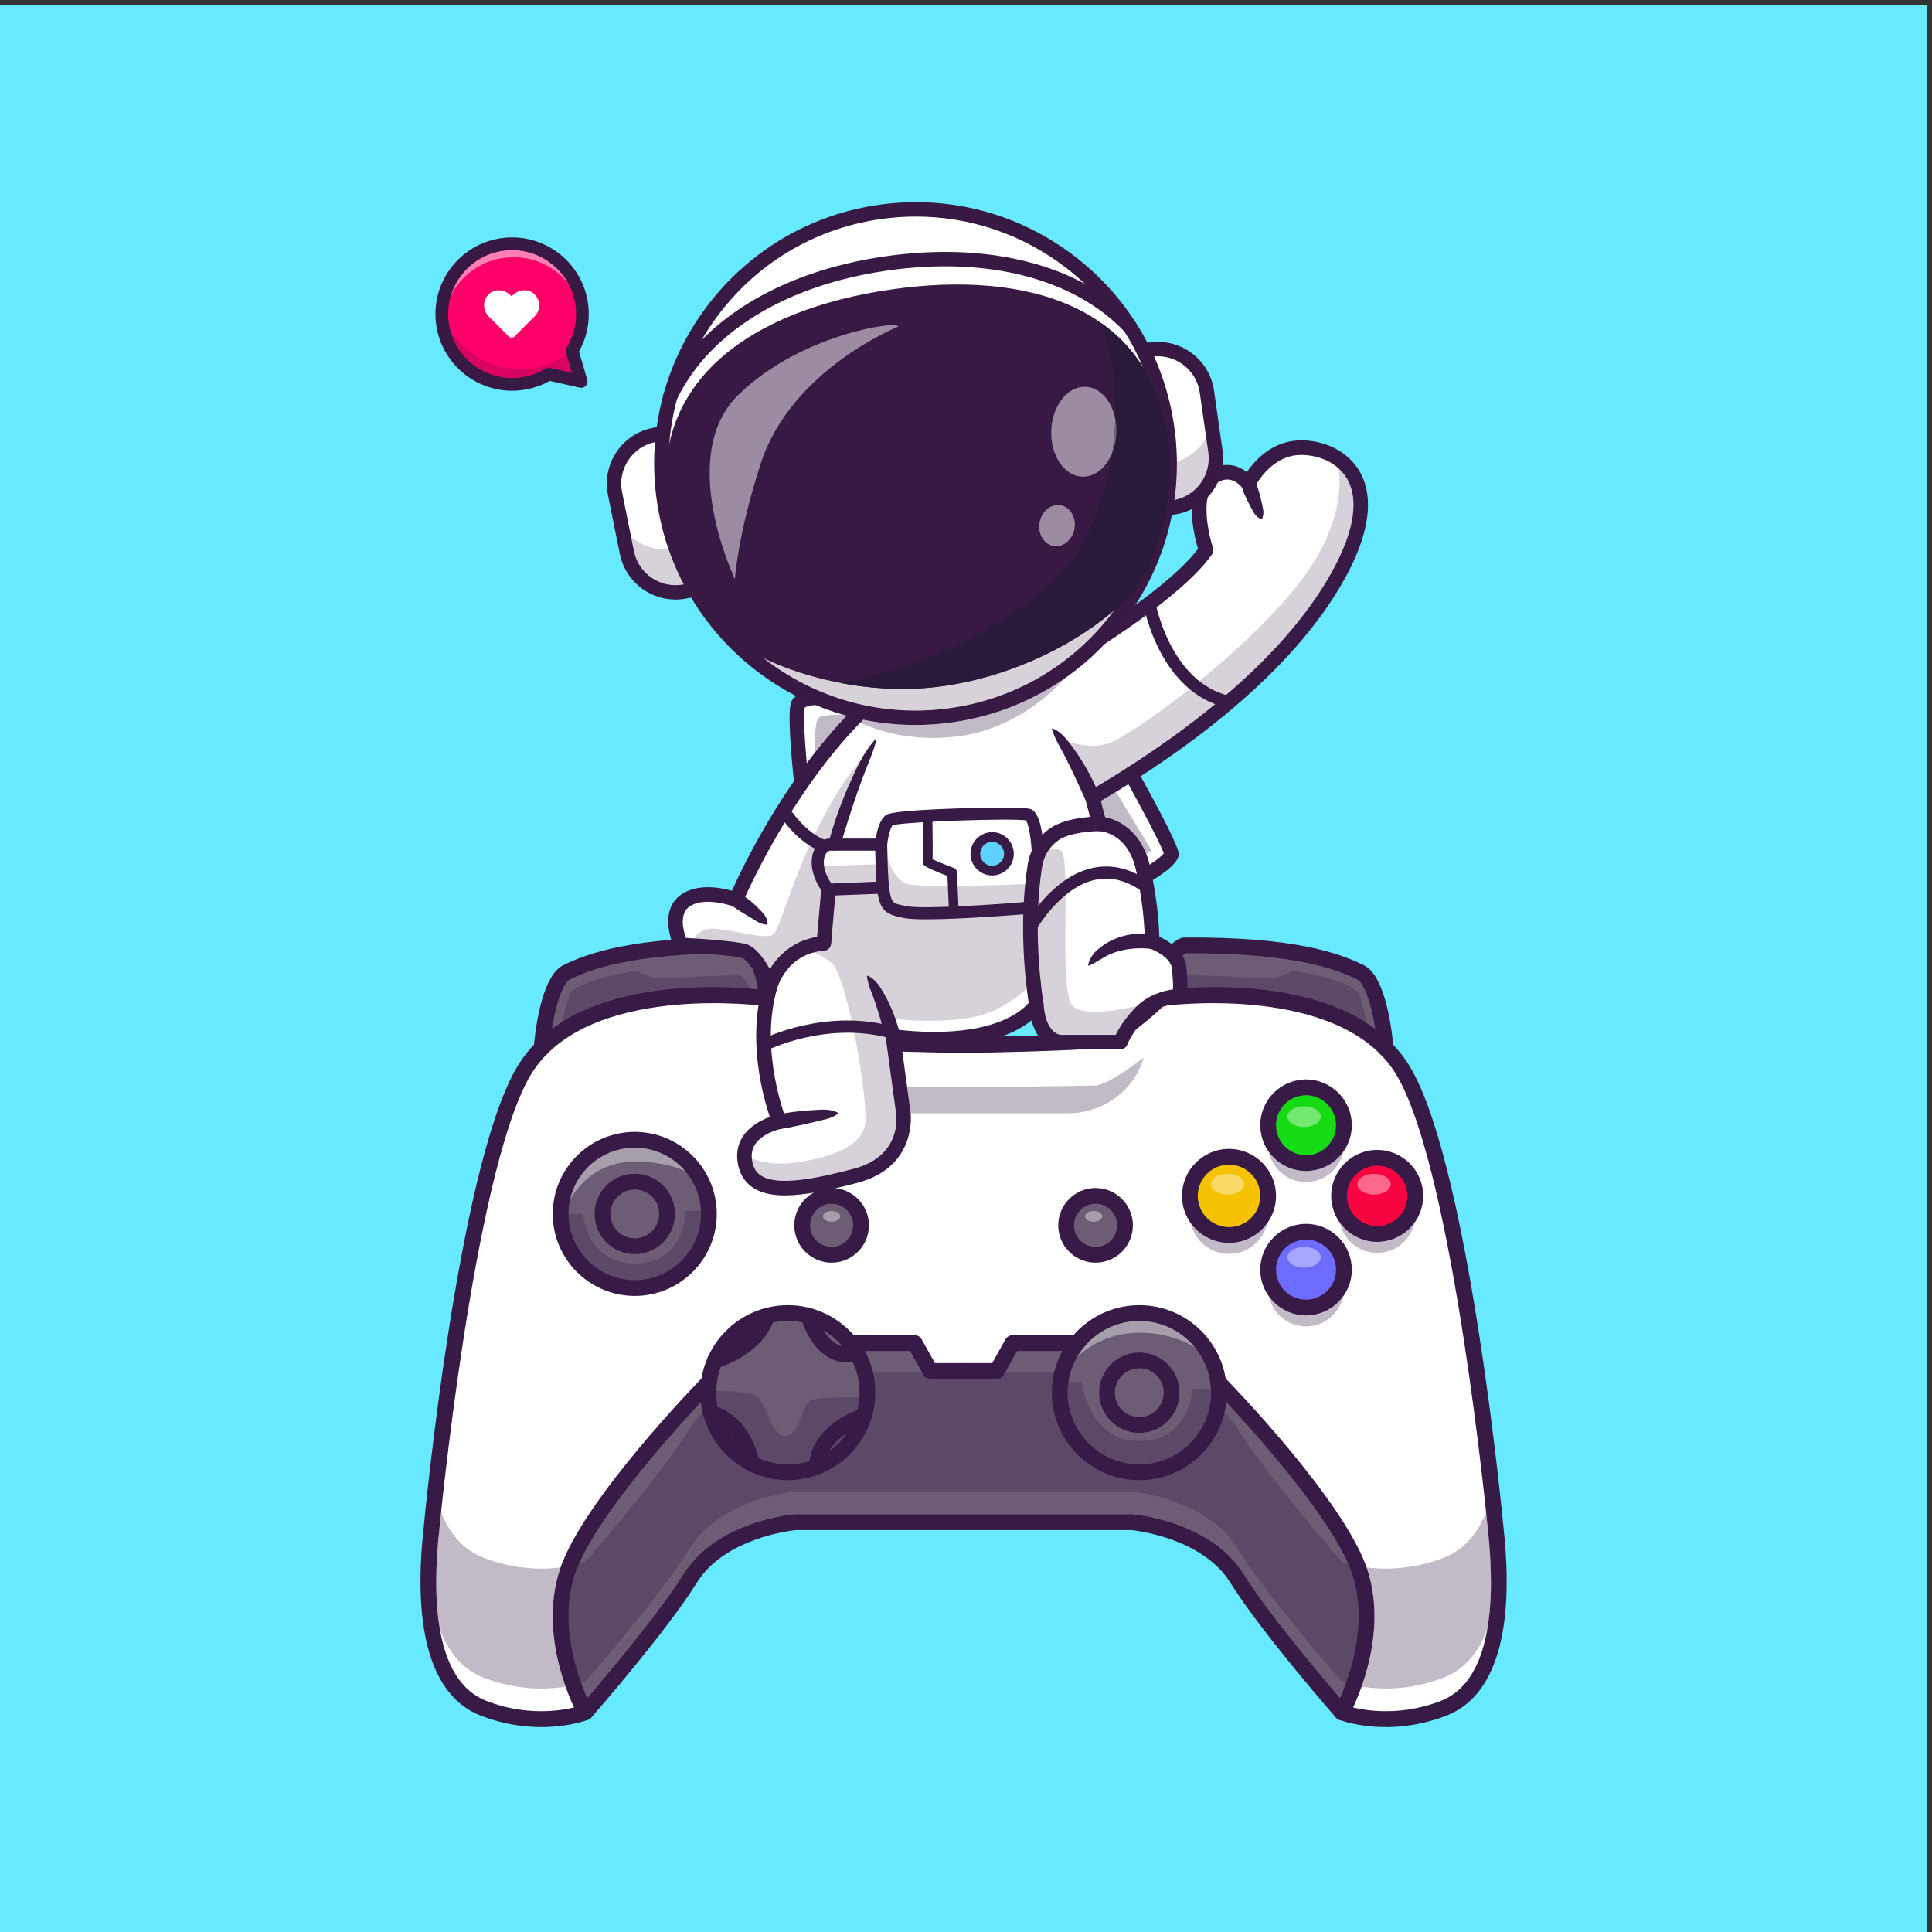 <?xml version="1.0" encoding="UTF-8" standalone="no"?>
<!-- Created with Inkscape (http://www.inkscape.org/) -->

<svg
   version="1.1"
   id="svg1"
   width="5333.333"
   height="5333.333"
   viewBox="0 0 5333.333 5333.333"
   sodipodi:docname="favicon.svg"
   inkscape:version="1.4.2 (ebf0e940d0, 2025-05-08)"
   xmlns:inkscape="http://www.inkscape.org/namespaces/inkscape"
   xmlns:sodipodi="http://sodipodi.sourceforge.net/DTD/sodipodi-0.dtd"
   xmlns="http://www.w3.org/2000/svg"
   xmlns:svg="http://www.w3.org/2000/svg">
  <rect x="0" y="0" width="5333.333" height="5333.333" fill="#333333" stroke="none"/>
  <defs
     id="defs1" />
  <sodipodi:namedview
     id="namedview1"
     pagecolor="#ffffff"
     bordercolor="#000000"
     borderopacity="0.25"
     inkscape:showpageshadow="2"
     inkscape:pageopacity="0.0"
     inkscape:pagecheckerboard="0"
     inkscape:deskcolor="#d1d1d1"
     inkscape:zoom="0.17831249"
     inkscape:cx="2666.6667"
     inkscape:cy="2666.6667"
     inkscape:window-width="2048"
     inkscape:window-height="1209"
     inkscape:window-x="0"
     inkscape:window-y="0"
     inkscape:window-maximized="1"
     inkscape:current-layer="g1">
    <inkscape:page
       x="0"
       y="0"
       inkscape:label="1"
       id="page1"
       width="5333.333"
       height="5333.333"
       margin="0"
       bleed="0" />
  </sodipodi:namedview>
  <g
     id="g1"
     inkscape:groupmode="layer"
     inkscape:label="1">
    <g
       id="group-R5">
      <path
         id="path2"
         d="M 0,0 H 40000 V 40000 H 0 Z"
         style="fill:#67e9ff;fill-opacity:1;fill-rule:nonzero;stroke:none"
         transform="matrix(0.133,0,0,-0.133,0,5333.333)" />
      <path
         id="path3"
         d="m 31043.7,8376.2 c 0,0 -690.3,7290.5 -1876.6,9425.9 -1186.3,2135.4 -5090.4,1576.6 -5090.4,1576.6 0,0 -813,-800.1 -1258.6,-864.8 -445.4,-64.7 -2818.1,-107.7 -2818.1,-107.7 0,0 -2372.7,43 -2818.1,107.7 -445.5,64.7 -1258.6,864.8 -1258.6,864.8 0,0 -3904.1,558.8 -5090.4,-1576.6 C 9646.57,15666.7 8956.34,8376.2 8956.34,8376.2 c -165.48,-1503 -86.28,-3278.6 1078.46,-3731.6 1164.8,-453 2113.9,-86.3 2113.9,-86.3 0,0 1531.4,1747.2 2178.5,2782.5 647.1,1035.4 2178.5,1164.8 2178.5,1164.8 h 3494.3 3494.3 c 0,0 1531.4,-129.4 2178.5,-1164.8 647.1,-1035.3 2178.6,-2782.5 2178.6,-2782.5 0,0 949,-366.7 2113.8,86.3 1164.8,453 1243.9,2228.6 1078.5,3731.6"
         style="fill:#ffffff;fill-opacity:1;fill-rule:nonzero;stroke:none"
         transform="matrix(0.133,0,0,-0.133,0,5333.333)" />
      <path
         id="path4"
         d="m 11967.1,4955.3 c 0,0 -792.6,1516.6 -140.2,2658.2 652.5,1141.6 2627.9,3526.6 2627.9,3526.6 l 245.1,53.9 c 0,0 -20.4,1348.7 1173.1,1652.5 1193.5,303.7 1826.2,-623.4 1826.2,-623.4 h 1123.2 163.8 l 323.6,-579.1 h 1337.3 l 420.6,579.1 h 1060.5 l 327.2,114.5 c 0,0 645.5,639.1 1694.2,431.1 1048.7,-208 1088.4,-1124.7 1088.4,-1124.7 l 100.5,-355.9 235.9,-179.3 c 0,0 1110,-1168.8 1880.4,-2259.9 770.4,-1091.1 989.9,-1594.4 908.9,-2507.5 -81,-913.1 -441.5,-1641.8 -441.5,-1641.8 l -221.8,31.3 -1792.7,2256.6 c 0,0 -315.2,990 -1752.5,1383.5 -725.6,242.4 -6991.6,134.6 -6991.6,134.6 0,0 -1190.3,151 -2092.4,-463.7 C 14169,7427.1 13664.7,6380.1 13203,5817.2 12741.4,5254.3 12223.8,4644.7 12223.8,4644.7 l -256.7,310.6"
         style="fill:#6c5d75;fill-opacity:1;fill-rule:nonzero;stroke:none"
         transform="matrix(0.133,0,0,-0.133,0,5333.333)" />
      <path
         id="path5"
         d="m 28766.1,5053.4 c -194.3,0.1 -365.1,17.4 -505,39.9 208.2,589.2 416.2,1519.6 119.7,2427.7 -5,15.3 -10.2,30.8 -15.7,46.3 117.8,-14.8 252.5,-25 401,-25 341,0 754.4,53.5 1199.1,226.4 423.4,164.7 703.2,504.4 879.9,942.2 22.7,-215.7 34.8,-340.9 35.7,-350.2 l 0.2,-2.4 c 73.9,-671.1 101.7,-1424.7 -10.6,-2072.6 -175.1,-468.6 -461.3,-833.2 -905.2,-1005.8 -444.8,-173 -858,-226.5 -1199.1,-226.5 m -17532.2,0 c -341,0 -754.4,53.5 -1199.1,226.5 -443.73,172.5 -729.94,537.2 -905.06,1005.5 -112.46,648.4 -84.52,1402.9 -10.49,2075.3 0.88,9.3 12.91,134.5 35.63,350.1 176.76,-437.7 456.49,-777.4 879.92,-942.1 444.8,-172.9 858,-226.4 1199.1,-226.4 148.4,0 283.2,10.2 401,25 -5.5,-15.5 -10.7,-31 -15.7,-46.3 -296.5,-908.1 -88.5,-1838.6 119.7,-2427.7 -139.9,-22.5 -310.7,-39.9 -505,-39.9"
         style="fill:#c3bac7;fill-opacity:1;fill-rule:nonzero;stroke:none"
         transform="matrix(0.133,0,0,-0.133,0,5333.333)" />
      <path
         id="path6"
         d="m 12063.5,5165.7 c -195,542.3 -404.7,1422.2 -133.2,2253.7 23.2,70.9 51.8,145 85.2,221.6 86.1,23.3 133.2,41.5 133.2,41.5 0,0 1531.4,1747.1 2178.5,2782.4 74.5,119.2 160.6,226.3 254.9,322.7 120.2,-523.8 467.6,-961.9 932.5,-1204.7 3.1,-1.7 6.3,-3.4 9.5,-4.9 248.5,-127.9 530.1,-200.1 828.2,-200.1 1001.5,0 1816.2,814.7 1816.2,1816.1 0,150.1 -18.4,296.1 -52.9,435.7 H 19837 c 7.2,-83.7 77.4,-149.4 163,-149.4 h 690.2 c 59.3,0 114,32.1 142.9,83.8 l 36.7,65.6 h 1183.4 c -37.8,-138.8 -58,-284.9 -58,-435.7 0,-520.6 240.7,-984.9 616.9,-1287.8 238.4,-214.9 571.1,-364.6 1035.6,-364.6 v 0 c 1,0 2,0 3.1,0 733.2,0.9 1140.4,346.4 1366.7,727.9 129.6,191.6 220,411.9 259.8,649.3 149.5,-127.6 285.3,-277.6 395.5,-453.9 647.1,-1035.3 2178.6,-2782.4 2178.6,-2782.4 0,0 47,-18.2 133.1,-41.5 33.4,-76.6 62,-150.7 85.2,-221.6 271.5,-831.5 61.8,-1711.4 -133.2,-2253.7 -55.4,16.4 -85.1,27.9 -85.1,27.9 0,0 -1531.5,1747.1 -2178.6,2782.5 -647.1,1035.3 -2178.5,1164.7 -2178.5,1164.7 H 20000 16505.7 c 0,0 -1531.4,-129.4 -2178.5,-1164.7 -647.1,-1035.4 -2178.5,-2782.5 -2178.5,-2782.5 0,0 -29.8,-11.5 -85.2,-27.9"
         style="fill:#5c4967;fill-opacity:1;fill-rule:nonzero;stroke:none"
         transform="matrix(0.133,0,0,-0.133,0,5333.333)" />
      <path
         id="path7"
         d="m 14713.6,14904.6 c 0,-849.8 -688.9,-1538.7 -1538.7,-1538.7 -849.7,0 -1538.6,688.9 -1538.6,1538.7 0,849.7 688.9,1538.6 1538.6,1538.6 849.8,0 1538.7,-688.9 1538.7,-1538.6"
         style="fill:#6c5d75;fill-opacity:1;fill-rule:nonzero;stroke:none"
         transform="matrix(0.133,0,0,-0.133,0,5333.333)" />
      <path
         id="path8"
         d="m 11828.4,18792.1 c 0,0 241.4,266.6 1625.3,547.8 648.2,120.2 1403,100.9 1850.4,81.6 225,-9.7 372.3,-19.4 389.2,-11.3 50.3,24 230,146.2 230,146.2 0,0 86.3,783.7 -496.1,920.3 -582.3,136.6 -2085.3,-86.9 -2922.8,-280.7 -837.5,-193.8 -872.6,-395.6 -1013.2,-647 -140.6,-251.4 -209.9,-868 -209.9,-868 l 98,-138.3 449.1,249.4"
         style="fill:#6c5d75;fill-opacity:1;fill-rule:nonzero;stroke:none"
         transform="matrix(0.133,0,0,-0.133,0,5333.333)" />
      <path
         id="path9"
         d="m 18004.8,11194 c 0,-912.6 -739.8,-1652.4 -1652.5,-1652.4 -912.6,0 -1652.4,739.8 -1652.4,1652.4 0,912.6 739.8,1652.5 1652.4,1652.5 912.7,0 1652.5,-739.9 1652.5,-1652.5"
         style="fill:#6c5d75;fill-opacity:1;fill-rule:nonzero;stroke:none"
         transform="matrix(0.133,0,0,-0.133,0,5333.333)" />
      <path
         id="path10"
         d="m 21995.2,11194 c 0,-912.6 739.8,-1652.4 1652.5,-1652.4 912.6,0 1652.4,739.8 1652.4,1652.4 0,912.6 -739.8,1652.5 -1652.4,1652.5 -912.7,0 -1652.5,-739.9 -1652.5,-1652.5"
         style="fill:#6c5d75;fill-opacity:1;fill-rule:nonzero;stroke:none"
         transform="matrix(0.133,0,0,-0.133,0,5333.333)" />
      <path
         id="path11"
         d="m 24156,19833.4 c 0,0 165.1,600.2 416.8,643.3 251.6,43.2 1481.1,37.1 2631.5,-157.6 1150.3,-194.7 1236.8,-545.8 1319.7,-808.8 82.8,-262.9 198.2,-853.6 198.2,-853.6 l -137.5,-67.3 c 0,0 -839.9,613.7 -2167.1,770.6 -1327.2,156.9 -2261.6,28.7 -2261.6,28.7 l -59.2,155.3 59.2,289.4"
         style="fill:#6c5d75;fill-opacity:1;fill-rule:nonzero;stroke:none"
         transform="matrix(0.133,0,0,-0.133,0,5333.333)" />
      <path
         id="path12"
         d="m 16352.3,12682.8 c -820.9,0 -1488.8,-667.8 -1488.8,-1488.8 0,-820.9 667.9,-1488.8 1488.8,-1488.8 821,0 1488.9,667.9 1488.9,1488.8 0,821 -667.9,1488.8 -1488.9,1488.8 m 0,-3304.9 c -1001.4,0 -1816.1,814.7 -1816.1,1816.1 0,1001.4 814.7,1816.2 1816.1,1816.2 1001.5,0 1816.2,-814.8 1816.2,-1816.2 0,-1001.4 -814.7,-1816.1 -1816.2,-1816.1"
         style="fill:#371a45;fill-opacity:1;fill-rule:nonzero;stroke:none"
         transform="matrix(0.133,0,0,-0.133,0,5333.333)" />
      <path
         id="path13"
         d="m 12148.7,4394.7 c -57.5,0 -113.3,30.4 -143.1,84.2 -35.5,63.9 -863.2,1581.8 -386.4,3042.1 466.6,1429.2 2876.3,3902 2978.7,4006.5 63.2,64.7 166.8,65.8 231.4,2.5 64.6,-63.1 65.7,-166.8 2.5,-231.4 -24.6,-25.1 -2458.5,-2522.5 -2901.5,-3879.2 -431.8,-1322.6 353.5,-2767.3 361.5,-2781.8 43.7,-79 15.1,-178.6 -63.9,-222.4 -25.1,-13.9 -52.4,-20.5 -79.2,-20.5"
         style="fill:#371a45;fill-opacity:1;fill-rule:nonzero;stroke:none"
         transform="matrix(0.133,0,0,-0.133,0,5333.333)" />
      <path
         id="path14"
         d="m 20000,11480.3 h -690.2 c -59.3,0 -114,32.1 -142.9,83.8 l -276.7,495.3 h -1245.4 c -90.4,0 -163.7,73.3 -163.7,163.7 0,90.4 73.3,163.7 163.7,163.7 h 1341.4 c 59.3,0 114,-32.1 142.9,-83.9 l 276.7,-495.3 h 594.2 c 90.4,0 163.7,-73.3 163.7,-163.6 0,-90.4 -73.3,-163.7 -163.7,-163.7"
         style="fill:#371a45;fill-opacity:1;fill-rule:nonzero;stroke:none"
         transform="matrix(0.133,0,0,-0.133,0,5333.333)" />
      <path
         id="path15"
         d="m 17871.8,14667.3 c 0,-337.5 -273.6,-611.1 -611.1,-611.1 -337.6,0 -611.2,273.6 -611.2,611.1 0,337.5 273.6,611.1 611.2,611.1 337.5,0 611.1,-273.6 611.1,-611.1"
         style="fill:#6c5d75;fill-opacity:1;fill-rule:nonzero;stroke:none"
         transform="matrix(0.133,0,0,-0.133,0,5333.333)" />
      <path
         id="path16"
         d="m 22128.2,14667.3 c 0,-337.5 273.6,-611.1 611.2,-611.1 337.5,0 611.1,273.6 611.1,611.1 0,337.5 -273.6,611.1 -611.1,611.1 -337.6,0 -611.2,-273.6 -611.2,-611.1"
         style="fill:#6c5d75;fill-opacity:1;fill-rule:nonzero;stroke:none"
         transform="matrix(0.133,0,0,-0.133,0,5333.333)" />
      <path
         id="path17"
         d="M 20690.2,11480.3 H 20000 c -90.4,0 -163.6,73.3 -163.6,163.7 0,90.3 73.2,163.6 163.6,163.6 h 594.2 l 276.7,495.3 c 28.9,51.8 83.6,83.9 142.9,83.9 h 1341.4 c 90.4,0 163.7,-73.3 163.7,-163.7 0,-90.4 -73.3,-163.7 -163.7,-163.7 h -1245.4 l -276.7,-495.3 c -28.9,-51.7 -83.6,-83.8 -142.9,-83.8"
         style="fill:#371a45;fill-opacity:1;fill-rule:nonzero;stroke:none"
         transform="matrix(0.133,0,0,-0.133,0,5333.333)" />
      <path
         id="path18"
         d="m 17260.7,15114.8 c -246.8,0 -447.5,-200.8 -447.5,-447.5 0,-246.7 200.7,-447.5 447.5,-447.5 246.7,0 447.4,200.8 447.4,447.5 0,246.7 -200.7,447.5 -447.4,447.5 m 0,-1222.3 c -427.3,0 -774.8,347.6 -774.8,774.8 0,427.2 347.5,774.8 774.8,774.8 427.2,0 774.7,-347.6 774.7,-774.8 0,-427.2 -347.5,-774.8 -774.7,-774.8"
         style="fill:#371a45;fill-opacity:1;fill-rule:nonzero;stroke:none"
         transform="matrix(0.133,0,0,-0.133,0,5333.333)" />
      <path
         id="path19"
         d="m 11241.6,18179 c -4.4,0 -8.8,0.2 -13.2,0.5 -90.1,7.2 -157.3,86.1 -150.1,176.2 19.4,244.5 140.3,1476.1 609.4,1708.7 519.1,257.2 1472,597.4 3741,576 19,-0.2 37.7,-3.7 55.5,-10.2 508.4,-188.7 594.2,-1132.1 602.3,-1239.1 6.9,-90.1 -60.6,-168.7 -150.8,-175.6 -90,-7.1 -168.7,60.7 -175.5,150.8 -20.5,264.3 -136.6,829.2 -367.3,947.1 -2427.4,17.9 -3279.4,-403.3 -3559.9,-542.3 -222.8,-110.4 -387.4,-925.4 -428.5,-1441.4 -6.8,-85.7 -78.4,-150.7 -162.9,-150.7"
         style="fill:#371a45;fill-opacity:1;fill-rule:nonzero;stroke:none"
         transform="matrix(0.133,0,0,-0.133,0,5333.333)" />
      <path
         id="path20"
         d="m 27945.9,4698.9 c 177.2,-56.5 995,-277 1960,98.2 1083.5,421.4 1128.3,2169.2 975.1,3561.2 l -0.2,2.4 c -6.9,72.6 -700.6,7280.8 -1856.8,9361.9 -1045.9,1882.6 -4414.1,1554.8 -4872.7,1500.6 -185.9,-178.2 -869.1,-807.2 -1309.6,-871.3 -450.5,-65.4 -2741.4,-107.6 -2838.8,-109.3 -1.9,0 -3.9,0 -5.9,0 -97.3,1.7 -2388.2,43.9 -2838.6,109.3 -440.6,64 -1123.8,693.1 -1309.7,871.3 -458.3,54.1 -3826.8,382.2 -4872.7,-1500.6 C 9819.64,15641.3 9126.13,8433.3 9119.25,8360.7 8965.73,6966.3 9010.5,5218.5 10094.2,4797.1 c 964.4,-375.1 1781.9,-154.9 1960,-98.1 212.5,244.4 1549.8,1793.5 2134.2,2728.6 682.6,1092.2 2237.7,1235.5 2303.5,1241.1 4.6,0.4 9.2,0.5 13.8,0.5 h 6988.6 c 4.6,0 9.2,-0.1 13.8,-0.5 65.8,-5.6 1620.9,-148.9 2303.5,-1241.1 584.4,-935.1 1921.8,-2484.2 2134.3,-2728.7 M 11235.2,4253.6 c -358.3,0 -791.9,56.5 -1259.68,238.5 -1010.96,393.1 -1419.63,1742.4 -1181.86,3902 28.06,296.6 706.89,7346.7 1896.14,9487.5 1227,2208.5 5092.8,1682.5 5256.7,1659.1 34.6,-4.9 66.7,-20.8 91.6,-45.3 299.8,-294.9 881.8,-778.1 1167.3,-819.6 423.2,-61.4 2698.3,-104.1 2794.6,-105.9 96.2,1.8 2371.4,44.5 2794.6,105.9 285.5,41.5 867.5,524.7 1167.3,819.6 24.9,24.5 57,40.4 91.6,45.3 164,23.3 4029.7,549.3 5256.7,-1659.1 1187.6,-2137.7 1866.2,-9171.1 1896.3,-9488.7 237.4,-2158.9 -171.3,-3507.8 -1182,-3900.8 -1209.9,-470.6 -2190.9,-102.3 -2232.1,-86.4 -24.7,9.5 -46.7,24.8 -64.1,44.7 -62.9,71.8 -1547.6,1769 -2194.3,2803.7 -575.2,920.4 -1944,1077.3 -2047.5,1087.8 h -6973 c -102.5,-10.4 -1472.1,-167 -2047.6,-1087.8 -646.6,-1034.7 -2131.3,-2731.9 -2194.2,-2803.7 -17.4,-19.9 -39.4,-35.2 -64.1,-44.7 -25.2,-9.8 -404.1,-152.1 -972.4,-152.1"
         style="fill:#371a45;fill-opacity:1;fill-rule:nonzero;stroke:none"
         transform="matrix(0.133,0,0,-0.133,0,5333.333)" />
      <path
         id="path21"
         d="m 27851.2,4394.6 c -26.9,0 -54.1,6.7 -79.3,20.6 -79,43.9 -107.5,143.5 -63.6,222.5 7.9,14.4 793.2,1459.1 361.4,2781.7 -443.2,1357.2 -2876.9,3854.1 -2901.4,3879.2 -63.3,64.6 -62.1,168.2 2.4,231.4 64.6,63.2 168.2,62.2 231.5,-2.5 102.3,-104.5 2511.9,-2577.3 2978.6,-4006.5 476.8,-1460.3 -350.9,-2978.2 -386.4,-3042.1 -29.9,-53.9 -85.7,-84.3 -143.2,-84.3"
         style="fill:#371a45;fill-opacity:1;fill-rule:nonzero;stroke:none"
         transform="matrix(0.133,0,0,-0.133,0,5333.333)" />
      <path
         id="path22"
         d="m 22739.3,15114.8 c -246.7,0 -447.4,-200.8 -447.4,-447.5 0,-246.7 200.7,-447.5 447.4,-447.5 246.8,0 447.5,200.8 447.5,447.5 0,246.7 -200.7,447.5 -447.5,447.5 m 0,-1222.3 c -427.2,0 -774.7,347.6 -774.7,774.8 0,427.2 347.5,774.8 774.7,774.8 427.3,0 774.8,-347.6 774.8,-774.8 0,-427.2 -347.5,-774.8 -774.8,-774.8"
         style="fill:#371a45;fill-opacity:1;fill-rule:nonzero;stroke:none"
         transform="matrix(0.133,0,0,-0.133,0,5333.333)" />
      <path
         id="path23"
         d="m 27107.9,15566.4 c -377.8,0 -693.4,266.3 -769.3,621.4 172.9,-237.9 453.3,-392.9 769.3,-392.9 315.9,0 596.3,155 769.2,392.9 -75.9,-355.1 -391.5,-621.4 -769.2,-621.4"
         style="fill:#c3bac7;fill-opacity:1;fill-rule:nonzero;stroke:none"
         transform="matrix(0.133,0,0,-0.133,0,5333.333)" />
      <path
         id="path24"
         d="m 25509.2,14074.2 c -388.2,0 -712.7,272.3 -793,636.3 177.2,-246.8 466.6,-407.8 793,-407.8 326.3,0 615.7,161 793,407.8 -80.4,-364 -404.9,-636.3 -793,-636.3"
         style="fill:#c3bac7;fill-opacity:1;fill-rule:nonzero;stroke:none"
         transform="matrix(0.133,0,0,-0.133,0,5333.333)" />
      <path
         id="path25"
         d="m 28584.7,14095.4 c -379.5,0 -696.5,267.3 -773.2,623.9 173.6,-239.4 455.5,-395.4 773.2,-395.4 317.7,0 599.6,156 773.2,395.4 -76.6,-356.6 -393.7,-623.9 -773.2,-623.9"
         style="fill:#c3bac7;fill-opacity:1;fill-rule:nonzero;stroke:none"
         transform="matrix(0.133,0,0,-0.133,0,5333.333)" />
      <path
         id="path26"
         d="m 27107.9,12568.8 c -377.8,0 -693.4,266.3 -769.3,621.4 172.9,-237.9 453.3,-392.9 769.3,-392.9 315.9,0 596.3,155 769.2,392.9 -75.9,-355.1 -391.5,-621.4 -769.2,-621.4"
         style="fill:#c3bac7;fill-opacity:1;fill-rule:nonzero;stroke:none"
         transform="matrix(0.133,0,0,-0.133,0,5333.333)" />
      <path
         id="path27"
         d="m 27894.5,16745.2 c 0,-434.5 -352.2,-786.6 -786.6,-786.6 -434.5,0 -786.7,352.1 -786.7,786.6 0,434.4 352.2,786.6 786.7,786.6 434.4,0 786.6,-352.2 786.6,-786.6"
         style="fill:#16db12;fill-opacity:1;fill-rule:nonzero;stroke:none"
         transform="matrix(0.133,0,0,-0.133,0,5333.333)" />
      <path
         id="path28"
         d="m 26321.2,15278.4 c 0,-448.4 -363.5,-812 -812,-812 -448.5,0 -812.1,363.6 -812.1,812 0,448.5 363.6,812.1 812.1,812.1 448.5,0 812,-363.6 812,-812.1"
         style="fill:#f5c202;fill-opacity:1;fill-rule:nonzero;stroke:none"
         transform="matrix(0.133,0,0,-0.133,0,5333.333)" />
      <path
         id="path29"
         d="m 29375.6,15278.4 c 0,-436.7 -354.1,-790.8 -790.9,-790.8 -436.8,0 -790.9,354.1 -790.9,790.8 0,436.8 354.1,790.9 790.9,790.9 436.8,0 790.9,-354.1 790.9,-790.9"
         style="fill:#f80440;fill-opacity:1;fill-rule:nonzero;stroke:none"
         transform="matrix(0.133,0,0,-0.133,0,5333.333)" />
      <path
         id="path30"
         d="m 27894.5,13747.6 c 0,-434.5 -352.2,-786.7 -786.6,-786.7 -434.5,0 -786.7,352.2 -786.7,786.7 0,434.4 352.2,786.6 786.7,786.6 434.4,0 786.6,-352.2 786.6,-786.6"
         style="fill:#6e6cff;fill-opacity:1;fill-rule:nonzero;stroke:none"
         transform="matrix(0.133,0,0,-0.133,0,5333.333)" />
      <path
         id="path31"
         d="m 28758.4,18179.1 c -84.4,0 -156.1,64.9 -162.9,150.5 -49.3,615.5 -227.1,1341.6 -428.6,1441.5 -280.4,139 -1130.3,560.1 -3559.8,542.3 -230.7,-117.9 -346.8,-682.8 -367.3,-947.2 -6.9,-90 -85.3,-157 -175.6,-150.6 -90.1,6.9 -157.6,85.4 -150.7,175.5 8.1,107 93.9,1050.4 602.3,1239.1 17.8,6.5 36.5,10 55.5,10.2 2269,20.4 3221.9,-318.8 3741,-576 469.2,-232.6 590,-1464.2 609.4,-1708.7 7.2,-90.1 -60,-168.9 -150.1,-176.2 -4.4,-0.3 -8.8,-0.4 -13.2,-0.4"
         style="fill:#371a45;fill-opacity:1;fill-rule:nonzero;stroke:none"
         transform="matrix(0.133,0,0,-0.133,0,5333.333)" />
      <path
         id="path32"
         d="m 27107.9,17368.1 c -343.5,0 -623,-279.4 -623,-622.9 0,-343.5 279.5,-623 623,-623 343.5,0 622.9,279.5 622.9,623 0,343.5 -279.4,622.9 -622.9,622.9 m 0,-1573.2 c -524,0 -950.3,426.3 -950.3,950.3 0,524 426.3,950.3 950.3,950.3 523.9,0 950.2,-426.3 950.2,-950.3 0,-524 -426.3,-950.3 -950.2,-950.3"
         style="fill:#371a45;fill-opacity:1;fill-rule:nonzero;stroke:none"
         transform="matrix(0.133,0,0,-0.133,0,5333.333)" />
      <path
         id="path33"
         d="m 25509.2,15926.9 c -357.6,0 -648.5,-290.9 -648.5,-648.5 0,-357.5 290.9,-648.4 648.5,-648.4 357.5,0 648.4,290.9 648.4,648.4 0,357.6 -290.9,648.5 -648.4,648.5 m 0,-1624.2 c -538.1,0 -975.8,437.7 -975.8,975.7 0,538.1 437.7,975.8 975.8,975.8 538,0 975.7,-437.7 975.7,-975.8 0,-538 -437.7,-975.7 -975.7,-975.7"
         style="fill:#371a45;fill-opacity:1;fill-rule:nonzero;stroke:none"
         transform="matrix(0.133,0,0,-0.133,0,5333.333)" />
      <path
         id="path34"
         d="m 28584.7,15905.7 c -345.8,0 -627.2,-281.4 -627.2,-627.3 0,-345.8 281.4,-627.2 627.2,-627.2 345.9,0 627.3,281.4 627.3,627.2 0,345.9 -281.4,627.3 -627.3,627.3 m 0,-1581.8 c -526.3,0 -954.5,428.2 -954.5,954.5 0,526.4 428.2,954.6 954.5,954.6 526.4,0 954.6,-428.2 954.6,-954.6 0,-526.3 -428.2,-954.5 -954.6,-954.5"
         style="fill:#371a45;fill-opacity:1;fill-rule:nonzero;stroke:none"
         transform="matrix(0.133,0,0,-0.133,0,5333.333)" />
      <path
         id="path35"
         d="m 27107.9,14370.5 c -343.5,0 -623,-279.4 -623,-622.9 0,-343.5 279.5,-623 623,-623 343.5,0 622.9,279.5 622.9,623 0,343.5 -279.4,622.9 -622.9,622.9 m 0,-1573.2 c -524,0 -950.3,426.3 -950.3,950.3 0,523.9 426.3,950.3 950.3,950.3 523.9,0 950.2,-426.4 950.2,-950.3 0,-524 -426.3,-950.3 -950.2,-950.3"
         style="fill:#371a45;fill-opacity:1;fill-rule:nonzero;stroke:none"
         transform="matrix(0.133,0,0,-0.133,0,5333.333)" />
      <path
         id="path36"
         d="m 13174.9,15411.4 c -279.5,0 -506.9,-227.3 -506.9,-506.8 0,-279.5 227.4,-506.9 506.9,-506.9 279.5,0 506.9,227.4 506.9,506.9 0,279.5 -227.4,506.8 -506.9,506.8 z m 0,-1341 c -459.9,0 -834.1,374.2 -834.1,834.2 0,460 374.2,834.2 834.1,834.2 460,0 834.2,-374.2 834.2,-834.2 0,-460 -374.2,-834.2 -834.2,-834.2"
         style="fill:#371a45;fill-opacity:1;fill-rule:nonzero;stroke:none"
         transform="matrix(0.133,0,0,-0.133,0,5333.333)" />
      <path
         id="path37"
         d="m 23647.7,11700.9 c -279.6,0 -506.9,-227.4 -506.9,-506.9 0,-279.5 227.3,-506.8 506.9,-506.8 279.5,0 506.8,227.3 506.8,506.8 0,279.5 -227.3,506.9 -506.8,506.9 z m 0,-1341.1 c -460,0 -834.2,374.2 -834.2,834.2 0,460 374.2,834.2 834.2,834.2 459.9,0 834.1,-374.2 834.1,-834.2 0,-460 -374.2,-834.2 -834.1,-834.2"
         style="fill:#371a45;fill-opacity:1;fill-rule:nonzero;stroke:none"
         transform="matrix(0.133,0,0,-0.133,0,5333.333)" />
      <path
         id="path38"
         d="m 17584.1,11820.8 c -137.5,0 -267.9,35 -389.6,104.8 -412.9,236.9 -564,798.7 -570.3,822.5 -22.9,87.5 29.4,176.9 116.9,199.8 87.4,23.1 176.6,-29.3 199.7,-116.6 1.2,-4.5 123.9,-454.7 417.5,-622.3 114.8,-65.6 240.5,-77.7 384.4,-37.5 86.9,24.6 177.3,-26.4 201.7,-113.4 24.4,-87 -26.4,-177.4 -113.4,-201.7 -84.5,-23.7 -166.9,-35.6 -246.9,-35.6"
         style="fill:#371a45;fill-opacity:1;fill-rule:nonzero;stroke:none"
         transform="matrix(0.133,0,0,-0.133,0,5333.333)" />
      <path
         id="path39"
         d="m 16959.4,9493.5 c -1.6,0 -3.3,0 -5,0.1 -90.3,2.6 -161.4,78.1 -158.6,168.4 25.3,847.6 985.2,1164.9 1026.1,1178 86,27.5 178.2,-19.9 205.7,-106 27.6,-86 -19.7,-178 -105.6,-205.7 -9.4,-3 -780.7,-261.5 -799.1,-876 -2.6,-88.7 -75.4,-158.8 -163.5,-158.8"
         style="fill:#371a45;fill-opacity:1;fill-rule:nonzero;stroke:none"
         transform="matrix(0.133,0,0,-0.133,0,5333.333)" />
      <path
         id="path40"
         d="m 15594.3,9562.1 c -80.7,0 -151,59.7 -162,141.9 -4.3,31.3 -107.9,725.8 -723.7,908.6 -86.6,25.7 -136,116.8 -110.3,203.4 25.7,86.7 116.9,136.2 203.5,110.3 822.3,-244 949.9,-1141 954.9,-1179.1 11.9,-89.6 -51.2,-171.9 -140.8,-183.7 -7.3,-0.9 -14.5,-1.4 -21.6,-1.4"
         style="fill:#371a45;fill-opacity:1;fill-rule:nonzero;stroke:none"
         transform="matrix(0.133,0,0,-0.133,0,5333.333)" />
      <path
         id="path41"
         d="m 14842,11700.9 c -72.2,0 -138.4,48.2 -158,121.3 -23.4,87.2 28.3,176.8 115.4,200.4 10.9,2.9 763.9,215.7 969,819.6 29.1,85.5 122,131.2 207.6,102.3 85.6,-29.1 131.4,-122 102.3,-207.6 -262.4,-772.4 -1155.9,-1020.2 -1193.8,-1030.4 -14.2,-3.8 -28.5,-5.6 -42.5,-5.6"
         style="fill:#371a45;fill-opacity:1;fill-rule:nonzero;stroke:none"
         transform="matrix(0.133,0,0,-0.133,0,5333.333)" />
      <path
         id="path42"
         d="m 16352.3,9705.2 c -218.1,0 -425.5,47.2 -612.3,131.9 -51.2,229.3 -240.1,828.2 -846.4,1058.2 -19.7,96.6 -30.1,196.4 -30.1,298.7 0,13 0.2,25.9 0.5,38.8 202.1,-4 630.2,-20.1 800.5,-84.9 226.5,-86.3 312.8,-830.5 625.5,-852 4.7,-0.4 9.3,-0.5 13.8,-0.5 300,0 334.5,691.7 547,755.4 124.9,37.4 490.6,45.3 776.6,45.3 78.3,0 150.7,-0.6 210.5,-1.3 -6,-90.3 -20,-178.4 -41.4,-263.5 -151.4,-54.2 -897.4,-355.4 -991.5,-1055.7 -142.8,-45.7 -294.9,-70.4 -452.7,-70.4"
         style="fill:#5c4967;fill-opacity:1;fill-rule:nonzero;stroke:none"
         transform="matrix(0.133,0,0,-0.133,0,5333.333)" />
      <path
         id="path43"
         d="m 16357.3,9656.1 c -22.2,0 -44.5,0.3 -67.3,1 -203.7,6.2 -380.5,39.9 -533.7,93.4 -1.6,11 -6.3,41.8 -16.3,86.6 186.8,-84.7 394.2,-131.9 612.3,-131.9 157.8,0 309.9,24.7 452.7,70.4 -3,-22.6 -5.4,-45.5 -7,-68.9 -132.2,-32.4 -278.7,-50.6 -440.7,-50.6 m 1439.2,1175.2 c 21.4,85.1 35.4,173.2 41.4,263.5 99.1,-1.2 163.6,-2.8 163.6,-2.8 0,0 -15,-104.7 -65.3,-257.5 -20.1,8.7 -42,13.3 -64.4,13.3 -16.5,0 -33.4,-2.5 -49.9,-7.8 -3.2,-1.1 -12,-3.9 -25.4,-8.7 m -2902.9,64 c -29.6,11.3 -60.2,21.6 -91.8,31 -1.4,0.4 -2.8,0.8 -4.1,1.2 -31.7,144.8 -39.9,254.5 -41.9,292.3 4.8,5 9.3,9.7 13.7,14.3 17.6,-0.1 50.8,-0.4 94.5,-1.3 -0.3,-12.9 -0.5,-25.8 -0.5,-38.8 0,-102.3 10.4,-202.1 30.1,-298.7"
         style="fill:#371a45;fill-opacity:1;fill-rule:nonzero;stroke:none"
         transform="matrix(0.133,0,0,-0.133,0,5333.333)" />
      <path
         id="path44"
         d="m 14755.8,11219.8 c -0.5,9.4 -0.6,14.3 -0.6,14.3 0,0 5,0 14.3,0 -4.4,-4.6 -8.9,-9.3 -13.7,-14.3"
         style="fill:#371a45;fill-opacity:1;fill-rule:nonzero;stroke:none"
         transform="matrix(0.133,0,0,-0.133,0,5333.333)" />
      <path
         id="path45"
         d="m 17212.3,9979.4 c 90.9,166.8 237,292.4 373,381 -100.5,-148.2 -227,-277.4 -373,-381"
         style="fill:#5c4967;fill-opacity:1;fill-rule:nonzero;stroke:none"
         transform="matrix(0.133,0,0,-0.133,0,5333.333)" />
      <path
         id="path46"
         d="m 17154.3,9842.4 c 15,48.4 34.7,94.1 58,137 146,103.6 272.5,232.8 373,381 68.4,44.5 134.2,79.7 189.2,106.1 -127.8,-226.1 -323.7,-464.8 -620.2,-624.1"
         style="fill:#371a45;fill-opacity:1;fill-rule:nonzero;stroke:none"
         transform="matrix(0.133,0,0,-0.133,0,5333.333)" />
      <path
         id="path47"
         d="m 15238.3,10207.3 c -41.8,47.2 -80.6,97 -116.3,149.2 44.8,-47.8 83.2,-98.2 116.3,-149.2"
         style="fill:#5c4967;fill-opacity:1;fill-rule:nonzero;stroke:none"
         transform="matrix(0.133,0,0,-0.133,0,5333.333)" />
      <path
         id="path48"
         d="m 15360.7,9965 c -199.3,156.1 -333.1,352.7 -422.9,544.2 70.8,-44.6 131.8,-96.8 184.2,-152.7 35.7,-52.2 74.5,-102 116.3,-149.2 54,-83 93.6,-167.1 122.4,-242.3"
         style="fill:#371a45;fill-opacity:1;fill-rule:nonzero;stroke:none"
         transform="matrix(0.133,0,0,-0.133,0,5333.333)" />
      <path
         id="path49"
         d="m 16798,9706.7 c 1.6,23.4 4,46.3 7,68.9 94.1,700.3 840.1,1001.5 991.5,1055.7 13.4,4.8 22.2,7.6 25.4,8.7 16.5,5.3 33.4,7.8 49.9,7.8 22.4,0 44.3,-4.6 64.4,-13.3 -34.7,-105.8 -86.4,-234.7 -161.7,-368 -55,-26.4 -120.8,-61.6 -189.2,-106.1 -136,-88.6 -282.1,-214.2 -373,-381 -23.3,-42.9 -43,-88.6 -58,-137 -105.5,-56.7 -223.7,-103.3 -356.3,-135.7"
         style="fill:#371a45;fill-opacity:1;fill-rule:nonzero;stroke:none"
         transform="matrix(0.133,0,0,-0.133,0,5333.333)" />
      <path
         id="path50"
         d="m 15756.3,9750.5 c -154.5,53.9 -285.1,128 -395.6,214.5 -28.8,75.2 -68.4,159.3 -122.4,242.3 -33.1,51 -71.5,101.4 -116.3,149.2 -52.4,55.9 -113.4,108.1 -184.2,152.7 -70.2,149.8 -113.5,296.5 -140.1,418.3 1.3,-0.4 2.7,-0.8 4.1,-1.2 31.6,-9.4 62.2,-19.7 91.8,-31 606.3,-230 795.2,-828.9 846.4,-1058.2 10,-44.8 14.7,-75.6 16.3,-86.6"
         style="fill:#371a45;fill-opacity:1;fill-rule:nonzero;stroke:none"
         transform="matrix(0.133,0,0,-0.133,0,5333.333)" />
      <path
         id="path51"
         d="m 23647.7,9541.6 c -464.5,0 -797.2,149.7 -1035.6,364.6 283.4,-228.1 643.5,-364.6 1035.6,-364.6 v 0 0 m 3.1,0 c 568.8,1 1070.2,289.5 1366.7,727.9 -226.3,-381.5 -633.5,-727 -1366.7,-727.9"
         style="fill:#513b5d;fill-opacity:1;fill-rule:nonzero;stroke:none"
         transform="matrix(0.133,0,0,-0.133,0,5333.333)" />
      <path
         id="path52"
         d="m 23647.7,9541.6 c -392.1,0 -752.2,136.5 -1035.6,364.6 -604.1,544.5 -602,1506.9 -602,1506.9 h 438.1 c 0,0 155.7,-1225.1 1199.5,-1225.1 1043.7,0 1108.4,1078.5 1108.4,1078.5 h 443.3 c 21.5,-22.4 53.7,-55.9 95,-99.3 -15.3,-174.7 -71.3,-551.1 -276.9,-897.7 -296.5,-438.4 -797.9,-726.9 -1366.7,-727.9 -1,0 -2.1,0 -3.1,0 v 0"
         style="fill:#5c4967;fill-opacity:1;fill-rule:nonzero;stroke:none"
         transform="matrix(0.133,0,0,-0.133,0,5333.333)" />
      <path
         id="path53"
         d="m 25294.4,11167.2 c -41.3,43.4 -73.5,76.9 -95,99.3 h 100.7 c 0,0 -0.2,-36.7 -5.7,-99.3"
         style="fill:#371a45;fill-opacity:1;fill-rule:nonzero;stroke:none"
         transform="matrix(0.133,0,0,-0.133,0,5333.333)" />
      <path
         id="path54"
         d="M 22166.4,16993.2 H 18902 c -1.6,19.5 -3.2,30.4 -3.4,31.2 l -71,521.1 c 618.2,-7.7 1172.4,-13.7 1172.4,-13.7 0,0 2249.5,24.2 2739.4,38.4 267.8,7.8 997.3,577 997.3,577 -23.6,-86.3 -55.7,-169 -93.7,-247.7 -271.2,-561.5 -853,-906.3 -1476.6,-906.3"
         style="fill:#c3bac7;fill-opacity:1;fill-rule:nonzero;stroke:none"
         transform="matrix(0.133,0,0,-0.133,0,5333.333)" />
      <path
         id="path55"
         d="m 11670.6,18891.3 c 46.1,215.1 131,567.6 204.8,639.4 107.9,104.8 524.9,306.1 1344.5,421.2 0,0 266.1,-158.2 445.8,-158.2 175,0 1440.6,68.8 1653.2,68.8 5.7,0 10.7,-0.1 14.9,-0.2 97.2,-2.4 175.4,-159.7 221.3,-280.5 -199.1,15.7 -462.5,29.9 -765.5,29.9 -906.7,0 -2167.5,-127.2 -3119,-720.4"
         style="fill:#5c4967;fill-opacity:1;fill-rule:nonzero;stroke:none"
         transform="matrix(0.133,0,0,-0.133,0,5333.333)" />
      <path
         id="path56"
         d="m 11636.3,18722.4 c 0,0 13,69.9 34.3,168.9 951.5,593.2 2212.3,720.4 3119,720.4 303,0 566.4,-14.2 765.5,-29.9 28.7,-75.7 44.7,-137.1 44.7,-137.1 0,0 -51.6,1.1 -143.6,1.1 -587,0 -2820.8,-45.9 -3819.9,-723.4"
         style="fill:#371a45;fill-opacity:1;fill-rule:nonzero;stroke:none"
         transform="matrix(0.133,0,0,-0.133,0,5333.333)" />
      <path
         id="path57"
         d="m 28370.7,18865.1 c -956.2,615.7 -2240.6,746.6 -3160.4,746.6 -208.1,0 -397.4,-6.7 -560.1,-16 -0.2,66.4 -2.4,149.1 -9,245 19.2,13.2 39.5,21.1 60.7,21.6 4.2,0.1 9.2,0.2 14.9,0.2 212.6,0 1478.2,-68.8 1653.2,-68.8 179.7,0 445.7,158.2 445.7,158.2 819.7,-115.1 1236.7,-316.4 1344.5,-421.2 77,-74.8 165.9,-454.2 210.5,-665.6"
         style="fill:#5c4967;fill-opacity:1;fill-rule:nonzero;stroke:none"
         transform="matrix(0.133,0,0,-0.133,0,5333.333)" />
      <path
         id="path58"
         d="m 28399.4,18722.4 c -964.5,654 -3079.5,719.5 -3753,723.2 1.8,30.5 3.9,81.7 3.8,150.1 162.7,9.3 352,16 560.1,16 919.8,0 2204.2,-130.9 3160.4,-746.6 17.9,-84.9 28.7,-142.7 28.7,-142.7"
         style="fill:#371a45;fill-opacity:1;fill-rule:nonzero;stroke:none"
         transform="matrix(0.133,0,0,-0.133,0,5333.333)" />
      <path
         id="path59"
         d="m 25478.7,15305.4 c -190.6,0 -345.1,96.6 -345.1,215.7 0,119.1 154.5,215.7 345.1,215.7 190.6,0 345.1,-96.6 345.1,-215.7 0,-119.1 -154.5,-215.7 -345.1,-215.7"
         style="fill:#f9da67;fill-opacity:1;fill-rule:nonzero;stroke:none"
         transform="matrix(0.133,0,0,-0.133,0,5333.333)" />
      <path
         id="path60"
         d="m 22700.3,14742.8 c -98.4,0 -178.3,49.9 -178.3,111.4 0,61.6 79.9,111.5 178.3,111.5 98.5,0 178.3,-49.9 178.3,-111.5 0,-61.5 -79.8,-111.4 -178.3,-111.4"
         style="fill:#a79eac;fill-opacity:1;fill-rule:nonzero;stroke:none"
         transform="matrix(0.133,0,0,-0.133,0,5333.333)" />
      <path
         id="path61"
         d="m 17260.7,14742.8 c -98.5,0 -178.4,49.9 -178.4,111.4 0,61.6 79.9,111.5 178.4,111.5 98.4,0 178.3,-49.9 178.3,-111.5 0,-61.5 -79.9,-111.4 -178.3,-111.4"
         style="fill:#a79eac;fill-opacity:1;fill-rule:nonzero;stroke:none"
         transform="matrix(0.133,0,0,-0.133,0,5333.333)" />
      <path
         id="path62"
         d="m 27067.7,16707.4 c -190.6,0 -345.2,96.6 -345.2,215.7 0,119.2 154.6,215.7 345.2,215.7 190.6,0 345.1,-96.5 345.1,-215.7 0,-119.1 -154.5,-215.7 -345.1,-215.7"
         style="fill:#73e971;fill-opacity:1;fill-rule:nonzero;stroke:none"
         transform="matrix(0.133,0,0,-0.133,0,5333.333)" />
      <path
         id="path63"
         d="m 27067.7,13788.3 c -190.6,0 -345.2,96.6 -345.2,215.7 0,119.2 154.6,215.7 345.2,215.7 190.6,0 345.1,-96.5 345.1,-215.7 0,-119.1 -154.5,-215.7 -345.1,-215.7"
         style="fill:#a8a7ff;fill-opacity:1;fill-rule:nonzero;stroke:none"
         transform="matrix(0.133,0,0,-0.133,0,5333.333)" />
      <path
         id="path64"
         d="m 28520,15305.4 c -190.6,0 -345.1,96.6 -345.1,215.7 0,119.1 154.5,215.7 345.1,215.7 190.6,0 345.1,-96.6 345.1,-215.7 0,-119.1 -154.5,-215.7 -345.1,-215.7"
         style="fill:#fb688c;fill-opacity:1;fill-rule:nonzero;stroke:none"
         transform="matrix(0.133,0,0,-0.133,0,5333.333)" />
      <path
         id="path65"
         d="m 22257.6,11827.3 c 0,0 39.9,99.3 126.3,234.6 76.7,13.6 135,80.6 135,161.2 0,7.8 -0.6,15.4 -1.6,22.9 218.5,266.8 584.3,562.6 1132.1,562.6 1.9,0 3.8,0 5.7,0 1002,-3.8 1413.8,-875.1 1413.8,-875.1 0,0 -481.8,504.9 -1413.8,504.9 -932.1,0 -1397.5,-611.1 -1397.5,-611.1"
         style="fill:#a79eac;fill-opacity:1;fill-rule:nonzero;stroke:none"
         transform="matrix(0.133,0,0,-0.133,0,5333.333)" />
      <path
         id="path66"
         d="m 22383.9,12061.9 c 36.2,56.6 80.4,119.5 133.4,184.1 1,-7.5 1.6,-15.1 1.6,-22.9 0,-80.6 -58.3,-147.6 -135,-161.2"
         style="fill:#87768f;fill-opacity:1;fill-rule:nonzero;stroke:none"
         transform="matrix(0.133,0,0,-0.133,0,5333.333)" />
      <path
         id="path67"
         d="m 14650.7,15504.9 c 0,0 -32.2,39.3 -103.1,95.6 -100.2,197.2 -241.7,370 -413,506.9 366.6,-268.1 516.1,-602.5 516.1,-602.5 m -2464.3,578.8 c 188.7,194.4 456.1,340.5 834.7,351.9 -316.2,-31.4 -604.2,-158.5 -834.7,-351.9"
         style="fill:#ffffff;fill-opacity:1;fill-rule:nonzero;stroke:none"
         transform="matrix(0.133,0,0,-0.133,0,5333.333)" />
      <path
         id="path68"
         d="m 11738.8,15019.6 c 0,0 40.3,644.5 447.6,1064.1 230.5,193.4 518.5,320.5 834.7,351.9 0.3,0 0.5,0 0.8,0 21.7,0.7 43,1 64.2,1 460.3,0 803.1,-149.8 1048.5,-329.2 171.3,-136.9 312.8,-309.7 413,-506.9 -178.3,141.3 -601.3,389.7 -1372.1,389.7 -1077.2,0 -1436.7,-970.6 -1436.7,-970.6"
         style="fill:#a79eac;fill-opacity:1;fill-rule:nonzero;stroke:none"
         transform="matrix(0.133,0,0,-0.133,0,5333.333)" />
      <path
         id="path69"
         d="m 23647.7,12682.8 c -821,0 -1488.9,-667.9 -1488.9,-1488.8 0,-820.9 667.9,-1488.8 1488.9,-1488.8 820.9,0 1488.8,667.9 1488.8,1488.8 0,820.9 -667.9,1488.8 -1488.8,1488.8 z m 0,-3304.9 c -1001.5,0 -1816.1,814.7 -1816.1,1816.1 0,1001.4 814.6,1816.2 1816.1,1816.2 1001.4,0 1816.1,-814.8 1816.1,-1816.2 0,-1001.4 -814.7,-1816.1 -1816.1,-1816.1"
         style="fill:#371a45;fill-opacity:1;fill-rule:nonzero;stroke:none"
         transform="matrix(0.133,0,0,-0.133,0,5333.333)" />
      <path
         id="path70"
         d="m 13172,13365.9 c -616.1,0.9 -985.6,272.9 -1206.9,588 281.1,-357.3 717.2,-587 1206.9,-588 m 5.9,0 c 410.2,0.8 782.6,162.1 1058,424.4 -227.8,-241.3 -563.5,-423.6 -1058,-424.4 m 1535.2,1575.4 c -0.2,8.2 -0.4,16.3 -0.7,24.4 h 2.4 c 0,0 -0.4,-8.6 -1.7,-24.4"
         style="fill:#c3bac7;fill-opacity:1;fill-rule:nonzero;stroke:none"
         transform="matrix(0.133,0,0,-0.133,0,5333.333)" />
      <path
         id="path71"
         d="m 13174.9,13365.9 v 0 c -1,0 -1.9,0 -2.9,0 -489.7,1 -925.8,230.7 -1206.9,588 -305.2,434.4 -328.8,950.7 -328.8,950.7 h 469.2 c 0,0 58.1,-1028.2 1089.3,-1028.2 1031.2,0 1035.3,1089.3 1035.3,1089.3 h 482.3 c 0.3,-8.1 0.5,-16.2 0.7,-24.4 -10.3,-127.6 -79,-729.4 -477.2,-1151 -275.4,-262.3 -647.8,-423.6 -1058,-424.4 -1,0 -2,0 -3,0 v 0"
         style="fill:#5c4967;fill-opacity:1;fill-rule:nonzero;stroke:none"
         transform="matrix(0.133,0,0,-0.133,0,5333.333)" />
      <path
         id="path72"
         d="m 13174.9,16279.5 c -758.1,0 -1375,-616.7 -1375,-1374.9 0,-758.2 616.9,-1375 1375,-1375 758.2,0 1375,616.8 1375,1375 0,758.2 -616.8,1374.9 -1375,1374.9 z m 0,-3077.2 c -938.6,0 -1702.3,763.6 -1702.3,1702.3 0,938.6 763.7,1702.3 1702.3,1702.3 938.7,0 1702.3,-763.7 1702.3,-1702.3 0,-938.7 -763.6,-1702.3 -1702.3,-1702.3"
         style="fill:#371a45;fill-opacity:1;fill-rule:nonzero;stroke:none"
         transform="matrix(0.133,0,0,-0.133,0,5333.333)" />
      <path
         id="path73"
         d="m 16593.1,24267.2 c 0,0 -196.9,1072.1 16.9,1264.2 213.9,192.2 1270.8,57.3 1270.8,57.3 v -177.9 l -1078.5,-1256.4 c 0,0 -208,-11.6 -209.2,112.8"
         style="fill:#ffffff;fill-opacity:1;fill-rule:nonzero;stroke:none"
         transform="matrix(0.133,0,0,-0.133,0,5333.333)" />
      <path
         id="path74"
         d="m 23950.7,22029.7 c 0,0 410.3,288.3 363.2,388.3 -47,100 -767.7,1491 -779,1511.7 -11.4,20.7 -164.5,41 -179.9,31.2 -15.5,-9.7 -536.6,-329.1 -536.6,-329.1 l -100.6,-164.1 78.5,-383.1 108.4,-88 c 0,0 328.8,-14.1 570.6,-361.1 241.9,-346.9 327.9,-577 327.9,-577 l 147.5,-28.8"
         style="fill:#ffffff;fill-opacity:1;fill-rule:nonzero;stroke:none"
         transform="matrix(0.133,0,0,-0.133,0,5333.333)" />
      <path
         id="path75"
         d="m 21883.8,26264.6 c 0,0 2444.5,1409.2 3149.1,2415.8 0,0 -373.9,1121.6 86.3,1481.1 460.2,359.5 790.9,-100.6 790.9,-100.6 0,0 310,633.7 920.3,733.3 704.6,115.1 2157,-445.8 949.1,-2631.5 -1207.9,-2185.7 -3853.8,-3882.5 -5104.9,-4615.9 l 143.8,-546.4 c 0,0 704.6,-14.4 906,-920.3 201.3,-905.9 186.9,-1524.3 186.9,-1524.3 0,0 517.7,-172.5 560.8,-532 43.1,-359.5 21.6,-596.8 21.6,-596.8 0,0 -481.7,0 -812.5,-337.9 -330.7,-337.9 -424.2,-618.3 -424.2,-618.3 h -1243.8 c 0,0 -445.8,0 -503.3,776.5 0,0 -532.1,-949.1 -2976.6,-661.5 L 18749,17004 c 0,0 158.1,-1006.6 -992.2,-1308.5 -1150.4,-302 -2128.3,-460.2 -2286.4,244.4 -158.2,704.6 704.6,877.2 704.6,877.2 0,0 -589.6,1466.7 -187,2818.4 0,0 -286.7,647.1 -537,722.6 -250.2,75.5 -1317.9,129.4 -1317.9,129.4 0,0 -302,636.3 86.2,916.7 388.3,280.4 1056.9,21.6 1056.9,21.6 0,0 1035.2,2481 2803.9,4105.9 0,0 2379.1,-262.6 3803.7,732.9"
         style="fill:#ffffff;fill-opacity:1;fill-rule:nonzero;stroke:none"
         transform="matrix(0.133,0,0,-0.133,0,5333.333)" />
      <path
         id="path76"
         d="m 16047.8,19862.3 c -0.2,0 -0.5,0 -0.8,0 -117.6,229.9 -326.1,572.2 -552.4,640.4 -187.1,56.5 -747.4,99 -1089,120.5 50,76.5 137.6,161 288.3,193.3 27.4,5.8 60,8.4 96.7,8.4 141.1,0 343,-38.5 545.5,-77 202.6,-38.4 405.7,-76.9 549.4,-76.9 86.5,0 151.4,13.9 181.6,50.2 143.8,172.5 366.7,1121.6 949.1,2272 582.4,1150.4 988.6,1452.4 988.6,1452.4 0,0 -323.1,-859.1 -479.7,-1209.7 -156.6,-350.6 -275.2,-683.1 -275.2,-683.1 0,0 -90.5,-0.2 -183.4,-161.8 -92.8,-161.6 -37.7,-269.6 -37.7,-269.6 l 1207.9,41.2 32.3,-224.5 c 0,0 -91.6,-183.4 -140.2,-194.2 -46.3,-10.2 -613,-82.7 -683.6,-106.5 l -55.1,-3.1 -194.2,-116.8 v 0 l -73,-798.1 -59.7,-106.5 c -47.3,-54.2 -103.8,-94.8 -161.1,-125.3 -108.4,-20.4 -283.9,-62.4 -416.6,-137.2 -206.3,-116.3 -401.8,-461.3 -411.9,-482.5 -1.8,-3.9 -11.4,-5.6 -25.8,-5.6"
         style="fill:#d7d1da;fill-opacity:1;fill-rule:nonzero;stroke:none"
         transform="matrix(0.133,0,0,-0.133,0,5333.333)" />
      <path
         id="path77"
         d="m 16292.8,15591.3 c -198.4,0 -365.9,29.3 -483.8,101 -101.3,61.7 -162.1,150.9 -191.2,280.7 -6.3,28 -10.7,55.2 -13.3,81.5 126.3,-49.6 330.2,-105.2 609.1,-105.2 110.8,0 233.3,8.8 367.6,30.2 744.2,118.6 1272.6,345.1 1369.7,754.9 97,409.8 -355.9,3095.2 -690.2,3375.7 -334.4,280.4 -676,287.5 -676,287.5 0,0 161.7,7.3 317.4,90 60.2,11.4 99.7,16.1 99.7,16.1 l 61.4,109.2 c 0,0.1 0,0 0,0.1 175.9,201.7 132.7,904.5 132.7,904.5 v 0 c 0,0 221.1,97 242.7,116.8 1,0.9 3.2,1.9 6.6,3.1 l 737.6,41.2 165.3,-136.1 c 0,0 -73.4,-352.8 451.2,-375.5 9.1,-0.4 18.6,-0.8 28.5,-1.1 109.6,-12.2 245.2,-17.2 395.4,-17.2 341.3,0 757.4,26.1 1112.2,54.6 468.4,20.4 852.2,41.1 852.2,41.1 l 85.8,6.7 c 0,0 44,-98.1 77.3,-190.4 -10.1,-146.7 -15.5,-290.7 -13.4,-422.2 4.4,-278.8 36.6,-618.5 83.5,-938.2 -108.1,-122.7 -550.8,-581.5 -1233.9,-711.9 -301.9,-57.6 -617.6,-75.4 -892.3,-75.4 -445,0 -782.9,46.7 -782.9,46.7 0,0 -27.7,-99.1 -29.7,-231.9 -21.1,-7.6 -40.4,-19.8 -56.5,-36.2 -32.8,-33.3 -48.2,-79.9 -41.9,-126.2 l 216.1,-1584.8 c 5.6,-35.6 125.4,-874.8 -881.3,-1139 -497.9,-130.8 -1024.7,-250.3 -1425.6,-250.3"
         style="fill:#d7d1da;fill-opacity:1;fill-rule:nonzero;stroke:none"
         transform="matrix(0.133,0,0,-0.133,0,5333.333)" />
      <path
         id="path78"
         d="m 16902.1,20487.6 c 57.3,30.5 113.8,71.1 161.1,125.3 l -61.4,-109.2 c 0,0 -39.5,-4.7 -99.7,-16.1 m 293.8,1029.9 194.2,116.8 55.1,3.1 c -3.4,-1.2 -5.6,-2.2 -6.6,-3.1 -21.6,-19.8 -242.7,-116.8 -242.7,-116.8"
         style="fill:#b7acbc;fill-opacity:1;fill-rule:nonzero;stroke:none"
         transform="matrix(0.133,0,0,-0.133,0,5333.333)" />
      <path
         id="path79"
         d="m 22016.9,18621.7 c -12.7,0.7 -311,23.7 -356.4,636.8 -4.9,65.7 -52.3,119.8 -116.4,134.9 -11.4,2.7 -22.9,4 -34.2,4 -13,0 -25.8,-1.7 -38.2,-4.9 -18.3,98.4 -35.4,202 -50.9,307.8 17.1,19.3 25.8,30.3 25.8,30.3 0,0 -59.6,1116.4 -59.6,1191.9 0,28.5 -16.2,82.3 -36.3,138.2 9.2,135 22.4,272.4 37.3,404.4 19.3,15.9 34.4,27.2 43,30.8 41.5,17.2 0,258.8 0,258.8 0,0 -2.3,-0.1 -6.8,-0.2 45.2,330.5 90.9,576.2 90.9,576.2 0,0 177.6,146.8 364.8,146.8 45.9,0 92.3,-8.8 136.9,-30.7 226.4,-111.5 -43.2,-2822.1 226.4,-3199.5 77.1,-107.9 259.7,-146.4 481.4,-146.4 273.3,0 606.1,58.6 873,118 -8.1,-7.9 -16.3,-15.9 -24.3,-24.2 -232.8,-237.8 -357,-451.9 -415.6,-572.9 l -1140.8,-0.1"
         style="fill:#d7d1da;fill-opacity:1;fill-rule:nonzero;stroke:none"
         transform="matrix(0.133,0,0,-0.133,0,5333.333)" />
      <path
         id="path80"
         d="m 21420.8,19700.3 c -46.9,319.7 -79.1,659.4 -83.5,938.2 -2.1,131.5 3.3,275.5 13.4,422.2 20.1,-55.9 36.3,-109.7 36.3,-138.2 0,-75.5 59.6,-1191.9 59.6,-1191.9 0,0 -8.7,-11 -25.8,-30.3"
         style="fill:#b7acbc;fill-opacity:1;fill-rule:nonzero;stroke:none"
         transform="matrix(0.133,0,0,-0.133,0,5333.333)" />
      <path
         id="path81"
         d="m 23792.9,22374.1 c -201.7,514 -590.3,715.5 -854.7,764.7 l -88.4,335.9 c 103,61 208,124.3 314.3,189.4 203.6,-333.7 731.6,-1200.7 730.5,-1213.7 -0.6,-7.9 -50.6,-42.6 -101.7,-76.3"
         style="fill:#c3bac7;fill-opacity:1;fill-rule:nonzero;stroke:none"
         transform="matrix(0.133,0,0,-0.133,0,5333.333)" />
      <path
         id="path82"
         d="m 22684.3,23727.8 c -18.2,11.1 -36.7,24.6 -55.5,41 -191.4,167.2 -614.3,988.9 -614.3,988.9 0,0 315.5,-136 663.3,-136 121.2,0 246.4,16.5 363.5,61.1 453,172.6 2552.4,1653.7 3803.5,3163.6 1030.8,1244.1 987.7,2224.5 940.6,2531.2 48,-43.6 92.5,-93.1 132,-149.2 304.7,-432.3 211.3,-1121.4 -270.2,-1992.6 -1062.1,-1922.1 -3266.6,-3504.3 -4962.9,-4508"
         style="fill:#d7d1da;fill-opacity:1;fill-rule:nonzero;stroke:none"
         transform="matrix(0.133,0,0,-0.133,0,5333.333)" />
      <path
         id="path83"
         d="m 16908.9,24472.5 c -1.6,241.4 8.6,639.7 71.4,717.2 51.6,63.7 289.1,77.7 486.9,77.7 9,0 17.8,-0.1 26.6,-0.1 18.4,-5.4 36.7,-10.6 55.2,-15.8 6.4,-3.7 13,-7.4 19.7,-11.2 -235.8,-247.8 -455.9,-506.7 -659.8,-767.8"
         style="fill:#c3bac7;fill-opacity:1;fill-rule:nonzero;stroke:none"
         transform="matrix(0.133,0,0,-0.133,0,5333.333)" />
      <path
         id="path84"
         d="m 18998.1,21163.6 c -64.6,0 -122.1,0.7 -170.3,2.3 -88.3,9.8 -159.8,24.2 -208.3,44.2 -404.4,167.2 -221,1137.8 -221,1137.8 0,0 140.2,-496.1 420.6,-593.2 93.4,-32.3 414.8,-43.1 801.8,-43.1 737.4,0 1713,39.2 1803.3,42.9 -12.4,-91.2 -24.8,-188.7 -36.2,-289.4 -73.7,-60.5 -208.8,-186 -277.2,-190.3 -33.9,-2.1 -363.3,-38.4 -775.4,-71.5 -458.4,-19.9 -997.8,-39.7 -1337.3,-39.7"
         style="fill:#d7d1da;fill-opacity:1;fill-rule:nonzero;stroke:none"
         transform="matrix(0.133,0,0,-0.133,0,5333.333)" />
      <path
         id="path85"
         d="m 19223.2,21148.7 c -150.2,0 -285.8,5 -395.4,17.2 48.2,-1.6 105.7,-2.3 170.3,-2.3 339.5,0 878.9,19.8 1337.3,39.7 -354.8,-28.5 -770.9,-54.6 -1112.2,-54.6"
         style="fill:#b7acbc;fill-opacity:1;fill-rule:nonzero;stroke:none"
         transform="matrix(0.133,0,0,-0.133,0,5333.333)" />
      <path
         id="path86"
         d="m 21388,21465.1 c 11.4,100.7 23.8,198.2 36.2,289.4 4.5,0.1 6.8,0.2 6.8,0.2 0,0 41.5,-241.6 0,-258.8 -8.6,-3.6 -23.7,-14.9 -43,-30.8"
         style="fill:#b7acbc;fill-opacity:1;fill-rule:nonzero;stroke:none"
         transform="matrix(0.133,0,0,-0.133,0,5333.333)" />
      <path
         id="path87"
         d="m 14237.4,20633.2 c 281,-15.7 1034.2,-63.2 1257.2,-130.5 293.8,-88.6 557.7,-639.3 631.6,-806 14.5,-32.9 16.9,-69.8 6.6,-104.3 -382.3,-1283.4 176.7,-2704.8 182.4,-2719.1 16.7,-41.6 14,-88.6 -7.4,-128.1 -21.4,-39.5 -59.2,-67.4 -103.2,-76.2 -3.4,-0.7 -375.7,-79.6 -533.4,-323.6 -68.4,-105.9 -85.9,-227.7 -53.4,-372.4 29.1,-129.8 89.9,-219 191.2,-280.7 356.1,-216.7 1165.1,-46.2 1909.4,149.3 1006.7,264.2 886.9,1103.4 881.3,1139 l -216.1,1584.8 c -6.3,46.3 9.1,92.9 41.9,126.2 32.7,33.3 78.9,49.6 125.4,44.2 2289.3,-269.4 2823.1,578.5 2828.2,587.1 33.8,56.6 100.8,85.7 165,70.5 64.1,-15.1 111.5,-69.2 116.4,-134.9 45.4,-613.1 343.7,-636.1 356.4,-636.8 l 1140.8,0.1 c 58.6,121 182.8,335.1 415.6,572.9 256.2,261.8 587.1,344.9 774.5,371.2 0.9,99.3 -3.2,252.5 -25.7,439.9 -25.9,215.8 -347.8,369.8 -458.6,406.7 -62.9,21 -104.8,80.5 -103.2,146.8 0.1,6 11,613.4 -183.4,1488 -171.5,771.8 -738.6,801.2 -762.7,802.1 -66.6,2.4 -124.9,48.1 -141.9,112.5 l -143.8,546.5 c -17.2,65.5 11.3,134.5 69.7,168.7 1707.1,1000.7 3968.8,2603.9 5049,4558.7 481.5,871.2 574.9,1560.3 270.2,1992.6 -273.6,388.4 -785.5,462.2 -1062.7,416.7 -523.5,-85.4 -806.3,-645.3 -809.1,-651 -23.5,-47.5 -70.3,-79.3 -123.1,-83.6 -52.7,-4.5 -104.1,19.1 -135.1,62.2 -0.5,0.7 -112.6,150.1 -275,172.3 -95.3,12.9 -196.5,-21.5 -300.2,-102.5 -306.2,-239.2 -123.9,-1049.4 -35.9,-1314.4 15,-45.3 7.8,-95.2 -19.6,-134.3 -705.5,-1007.8 -3029.1,-2362.7 -3191.8,-2456.8 -1333.9,-927.9 -3418,-798.6 -3831.8,-762.2 -1693.2,-1583.6 -2707.3,-3982.9 -2717.4,-4007.2 -31.6,-75.6 -117.6,-112.2 -194,-82.7 -165,63.4 -651.4,186.4 -913.9,-3.1 -213.7,-154.4 -125.9,-492.9 -70.4,-648.6 M 16294,15288.7 c -259.2,0 -474.7,43.7 -642,145.5 -171.3,104.2 -282,263.2 -329,472.6 -50.6,225.5 -18.5,428.8 95.5,604.2 146,224.7 394.6,346.1 559.9,405.6 -139.7,414.8 -464.6,1581.8 -151,2707 -126.4,269.2 -316.8,558.7 -420,589.9 -170.6,51.5 -860.1,101.8 -1282,123.1 -55.5,2.8 -105,35.9 -128.8,86.1 -14.5,30.6 -350.3,754 134.3,1104 336.5,243 824.4,151.3 1061.4,84.7 238.8,534.9 1221.2,2594.4 2785.6,4031.6 32.1,29.5 75.4,43.7 118.7,38.9 23.3,-2.6 2340.2,-244.2 3700.6,706.5 3.6,2.5 7.3,4.9 11.1,7.1 23.7,13.6 2327.6,1348.5 3057.8,2312.4 -85,286.6 -310.4,1205.1 160.1,1572.7 171.7,134.1 350.2,189 531,163.2 132.9,-19.1 242.2,-80.2 322.4,-141.9 148.8,216.3 455.7,564.5 926.5,641.4 422.1,68.9 1027.2,-70.9 1358.3,-540.8 262.2,-372.1 431.2,-1075.3 -252.7,-2312.8 -1092.5,-1976.9 -3334.5,-3591.6 -5061.9,-4615 l 88.4,-335.9 c 305.3,-56.9 776,-316.6 933.6,-1025.9 157.1,-706.8 185.5,-1238.6 190,-1455.1 176.3,-79.7 519.6,-276.6 560.3,-616 44.5,-371.1 23,-618.1 22,-628.5 -7,-77.8 -72.3,-137.4 -150.4,-137.4 -3.7,0 -424.2,-6.1 -704.5,-292.5 -298.4,-304.8 -388.3,-558.6 -389.1,-561.2 -21.1,-60.9 -78.7,-102.5 -143.1,-102.5 h -1243.8 c -20.8,0 -447.3,7.8 -603.7,601.6 -338.2,-275.6 -1107.7,-658.1 -2700.5,-506.2 l 189.6,-1390.7 c 1.4,-8.3 164.3,-1142.3 -1103.5,-1475 -594.1,-156 -1100,-260.7 -1501.1,-260.7"
         style="fill:#371a45;fill-opacity:1;fill-rule:nonzero;stroke:none"
         transform="matrix(0.133,0,0,-0.133,0,5333.333)" />
      <path
         id="path88"
         d="m 21289.9,23079 z m -2768.4,-109.5 v 0 z m -1397.3,-2554 c -2.8,0 -5.6,0.1 -8.4,0.3 -69.4,4.6 -121.9,64.5 -117.4,133.9 l 68.7,1044.3 c -69.8,93 -219.9,326 -219.9,608.3 0,329.8 210,464.4 321,489.5 9.1,2.1 18.4,3.1 27.8,3.1 h 981.4 c 23.8,155.1 80.3,390.8 209.3,485.9 35.3,26.1 129.2,95.2 1510.3,140.4 318.6,10.4 1368.7,40 1504.3,-18.2 184.3,-78.9 244.8,-505.6 263,-849.6 3.7,-69.4 -49.5,-128.6 -119,-132.3 -70.3,-3.8 -128.7,49.5 -132.4,118.9 -14.8,277.9 -68.3,563.9 -116.8,631.6 -296,51.6 -2534.5,-28.3 -2766.8,-99.4 -49.7,-50.7 -100.9,-254.6 -115.1,-414.3 -5.8,-64.9 -60.2,-114.8 -125.4,-114.8 h -1073.5 c -28.9,-12.2 -116.4,-63.9 -116.4,-240.8 0,-262.8 189.6,-482.6 191.6,-484.8 21.9,-25.1 33.3,-58.2 31.1,-91.4 l -71.9,-1092.9 c -4.4,-66.6 -59.8,-117.7 -125.5,-117.7"
         style="fill:#371a45;fill-opacity:1;fill-rule:nonzero;stroke:none"
         transform="matrix(0.133,0,0,-0.133,0,5333.333)" />
      <path
         id="path89"
         d="m 21386.9,20721.1 c -20.5,0 -41.3,5.1 -60.6,15.7 -60.9,33.5 -83.1,109.9 -49.6,170.8 22.1,40.3 552.2,989.7 1396.4,1176.2 405.2,89.7 810.6,-11.7 1204.6,-301.2 56.1,-41.1 68.1,-119.9 27,-176 -41.2,-56 -120,-68.1 -176,-26.9 -332.8,244.4 -669.3,331.5 -1000.4,258.5 -732.4,-161.2 -1226.1,-1043 -1231,-1051.9 -23,-41.6 -66,-65.2 -110.4,-65.2"
         style="fill:#371a45;fill-opacity:1;fill-rule:nonzero;stroke:none"
         transform="matrix(0.133,0,0,-0.133,0,5333.333)" />
      <path
         id="path90"
         d="m 23883.7,20407.3 c -271.8,27.8 -556.3,2.3 -811.6,-99.4 -171.3,-69.1 -283.3,-170.1 -467.1,-248.8 -10,-5.4 -22.9,4.5 -19.8,15.6 31.7,132.5 110.2,248 215,329.7 281.6,240.4 665.7,345.1 1032,314.9 34.9,-3 65.4,-7.5 106.7,-15 82,-14.9 136.3,-93.4 121.4,-175.4 -14.8,-83 -95.1,-136.3 -176.6,-121.6"
         style="fill:#371a45;fill-opacity:1;fill-rule:nonzero;stroke:none"
         transform="matrix(0.133,0,0,-0.133,0,5333.333)" />
      <path
         id="path91"
         d="m 19226.4,21018.2 c -196.5,0 -356.6,7.2 -450.7,25.1 l -12.7,2.4 c -553.5,105.3 -572,227.9 -600.1,1520.6 -1.5,69.5 53.7,127 123.2,128.6 69.3,1.5 127,-53.7 128.6,-123.2 12.7,-586.5 24.9,-954.4 86.3,-1118.3 38.1,-101.9 78,-116.4 309,-160.3 l 12.9,-2.5 c 357.6,-68.1 1970.7,46.1 2562.1,95.9 69.2,6.2 130.2,-45.6 136,-114.9 5.9,-69.3 -45.6,-130.2 -114.9,-136 -70.3,-6 -1406,-117.4 -2179.7,-117.4"
         style="fill:#371a45;fill-opacity:1;fill-rule:nonzero;stroke:none"
         transform="matrix(0.133,0,0,-0.133,0,5333.333)" />
      <path
         id="path92"
         d="m 17195.9,21508.4 c -67.3,0 -123.1,53.2 -125.7,121 -2.8,69.5 51.4,128 120.8,130.7 l 1132.4,44.3 c 69.3,3.3 128,-51.4 130.7,-120.9 2.7,-69.5 -51.4,-128 -120.9,-130.7 l -1132.3,-44.3 c -1.7,0 -3.4,-0.1 -5,-0.1"
         style="fill:#371a45;fill-opacity:1;fill-rule:nonzero;stroke:none"
         transform="matrix(0.133,0,0,-0.133,0,5333.333)" />
      <path
         id="path93"
         d="m 19161.1,22260.5 c -3.1,-6.4 -5,-12.1 -6.1,-16.4 1.5,5.7 3.6,11.2 6.1,16.4 z m 191.3,-44.7 c -1.9,-18.6 -4.1,-28 -6.3,-34.5 4.5,11.9 6.3,23.6 6.3,34.5 z m 446,-1158.6 c -53.6,0 -98.2,42.3 -100.5,96.4 l -33,765.2 c -476.6,182.6 -489.9,215.9 -506.6,257.8 -7.6,19.1 -9.2,41.3 -4.8,61.8 6.6,62.6 3.7,521.6 -2.4,927.4 -0.9,55.6 43.5,101.4 99.2,102.2 54.2,1.4 101.3,-43.6 102.2,-99.2 8.4,-560.3 7.7,-797.2 3.1,-902.6 82.2,-40.6 276.2,-119.6 442.8,-182.6 37.6,-14.3 63.2,-49.7 64.9,-89.9 l 35.8,-831.5 c 2.4,-55.5 -40.7,-102.5 -96.3,-104.9 -1.5,-0.1 -2.9,-0.1 -4.4,-0.1"
         style="fill:#371a45;fill-opacity:1;fill-rule:nonzero;stroke:none"
         transform="matrix(0.133,0,0,-0.133,0,5333.333)" />
      <path
         id="path94"
         d="m 20941.4,22378.5 c 0,-192.6 -156.1,-348.8 -348.7,-348.8 -192.6,0 -348.7,156.2 -348.7,348.8 0,192.5 156.1,348.7 348.7,348.7 192.6,0 348.7,-156.2 348.7,-348.7"
         style="fill:#5dd2ff;fill-opacity:1;fill-rule:nonzero;stroke:none"
         transform="matrix(0.133,0,0,-0.133,0,5333.333)" />
      <path
         id="path95"
         d="m 20592.7,22626.5 c -136.7,0 -248,-111.3 -248,-248.1 0,-136.7 111.3,-247.9 248,-247.9 136.8,0 248,111.2 248,247.9 0,136.8 -111.2,248.1 -248,248.1 z m 0,-697.5 c -247.8,0 -449.4,201.6 -449.4,449.4 0,247.9 201.6,449.5 449.4,449.5 247.8,0 449.4,-201.6 449.4,-449.5 0,-247.8 -201.6,-449.4 -449.4,-449.4"
         style="fill:#371a45;fill-opacity:1;fill-rule:nonzero;stroke:none"
         transform="matrix(0.133,0,0,-0.133,0,5333.333)" />
      <path
         id="path96"
         d="m 17196.5,22601.2 c 100.7,385.3 233.8,758.3 389,1124.5 162.7,361.7 312.3,737.3 588.1,1032.4 7.2,7.6 21.5,0.4 18.3,-10.3 -49.3,-196.8 -122.7,-375.6 -195.1,-556.3 -144.8,-360.8 -269.7,-729.1 -387.8,-1099.3 -44.2,-138.7 -129.2,-417.6 -169.7,-557.4 -49.7,-154.5 -278.6,-92.4 -242.8,66.4"
         style="fill:#371a45;fill-opacity:1;fill-rule:nonzero;stroke:none"
         transform="matrix(0.133,0,0,-0.133,0,5333.333)" />
      <path
         id="path97"
         d="m 22535.1,23488.9 c -163.2,354 -341.9,756.7 -529.1,1096.3 -67.4,117.5 -128.8,236 -171.3,380.5 -2.3,7.3 1.9,15.2 9.2,17.3 142.8,-53.6 247.8,-171.4 336.8,-281.4 259.4,-336.6 474.4,-701.8 633.5,-1096.9 30.3,-77.7 -8.1,-165.3 -85.9,-195.7 -75.7,-29.6 -160.9,6.4 -193.2,79.9"
         style="fill:#371a45;fill-opacity:1;fill-rule:nonzero;stroke:none"
         transform="matrix(0.133,0,0,-0.133,0,5333.333)" />
      <path
         id="path98"
         d="m 25507.6,25404.3 c -9.1,0 -18.2,1 -27.4,3 -1406.9,311.9 -1732.3,2068.9 -1745.5,2143.5 -12,68.4 33.6,133.7 102.1,145.8 68.3,12.1 133.7,-33.5 145.9,-102 2.9,-16.6 310.3,-1666.2 1552,-1941.5 67.8,-15.1 110.7,-82.3 95.6,-150.2 -13,-58.7 -65,-98.6 -122.7,-98.6"
         style="fill:#371a45;fill-opacity:1;fill-rule:nonzero;stroke:none"
         transform="matrix(0.133,0,0,-0.133,0,5333.333)" />
      <path
         id="path99"
         d="m 17123,22408.7 c -12.4,0 -25,1.8 -37.5,5.7 -528.6,164.6 -913,773.6 -929.1,799.4 -36.7,59 -18.7,136.7 40.3,173.4 59,36.8 136.6,18.8 173.4,-40.2 5,-7.9 352.6,-556 790.3,-692.2 66.3,-20.7 103.4,-91.2 82.7,-157.6 -16.7,-53.9 -66.5,-88.5 -120.1,-88.5"
         style="fill:#371a45;fill-opacity:1;fill-rule:nonzero;stroke:none"
         transform="matrix(0.133,0,0,-0.133,0,5333.333)" />
      <path
         id="path100"
         d="m 15357.1,21553.4 c 125.4,-71.9 234.2,-160.3 338.2,-259.1 102.9,-111.3 229.9,-196.9 237.3,-370.5 0.2,-9.2 -7.1,-16.9 -16.3,-17 -166.6,13.7 -250.9,105.8 -383.3,175.8 -114.7,68.3 -233.1,139 -340,217.3 -149.3,114.7 -0.6,342.7 164.1,253.5"
         style="fill:#371a45;fill-opacity:1;fill-rule:nonzero;stroke:none"
         transform="matrix(0.133,0,0,-0.133,0,5333.333)" />
      <path
         id="path101"
         d="m 18386.1,18551.7 c -86.9,306.2 -180.1,654 -295.9,949 -42.7,102.2 -79.2,204.5 -95.5,332.6 -1.7,10.8 10.5,19.7 20.2,14.6 117.9,-56.6 198.3,-151 261.8,-250.8 126.2,-199.9 228.5,-413.5 306.4,-636.2 39.3,-111.4 72.6,-221.3 97.3,-341 16.9,-81.7 -35.7,-161.6 -117.4,-178.5 -79.4,-16.4 -157.1,33 -176.9,110.3"
         style="fill:#371a45;fill-opacity:1;fill-rule:nonzero;stroke:none"
         transform="matrix(0.133,0,0,-0.133,0,5333.333)" />
      <path
         id="path102"
         d="m 15852.2,18280.3 c -45.9,0 -90.1,25.1 -112.3,68.8 -31.6,61.9 -7.1,137.6 54.8,169.2 53.6,27.4 1328.3,665.6 2750.4,273.9 67.1,-18.5 106.4,-87.8 88,-154.8 -18.5,-67 -87.8,-106.4 -154.8,-88 -1325.4,365.4 -2556.9,-249.1 -2569.1,-255.3 -18.3,-9.3 -37.8,-13.8 -57,-13.8"
         style="fill:#371a45;fill-opacity:1;fill-rule:nonzero;stroke:none"
         transform="matrix(0.133,0,0,-0.133,0,5333.333)" />
      <path
         id="path103"
         d="m 16146.9,16965.5 c 202.4,45.4 406.9,70.6 613.3,86.7 214,6.3 422.4,55.6 629.2,-46.4 9.7,-4.8 10.5,-19.3 1.4,-25.1 -97.6,-67.6 -193.9,-99.4 -293.2,-121.6 -287.7,-67.8 -604.5,-148.1 -895.3,-190.6 -190.4,-23.3 -240.8,250 -55.4,297"
         style="fill:#371a45;fill-opacity:1;fill-rule:nonzero;stroke:none"
         transform="matrix(0.133,0,0,-0.133,0,5333.333)" />
      <path
         id="path104"
         d="m 24167.3,22404.7 z m -406.9,-645.4 c -52.1,0 -102.8,27 -130.8,75.4 -41.8,72.2 -17.2,164.6 55,206.4 209.8,121.7 417.8,275.4 472.2,347.1 -61.5,179.6 -450.2,921.1 -813.6,1576.2 -40.4,72.9 -14.1,164.9 58.9,205.4 72.9,40.4 164.9,14.1 205.4,-58.9 569,-1025.8 857.5,-1608.7 857.5,-1732.5 0,-57.9 0,-234.4 -629,-598.7 -23.8,-13.8 -49.9,-20.4 -75.6,-20.4"
         style="fill:#371a45;fill-opacity:1;fill-rule:nonzero;stroke:none"
         transform="matrix(0.133,0,0,-0.133,0,5333.333)" />
      <path
         id="path105"
         d="m 16635.3,23693.1 c -75.8,0 -141.2,57 -149.9,134.1 -15.1,133.1 -144.8,1310.3 -77.6,1653.9 58.2,297.9 534.6,309.1 943.2,285.7 377.1,-21.7 739.5,-83.6 754.7,-86.2 82.2,-14.2 137.4,-92.3 123.3,-174.5 -14.1,-82.2 -92.3,-137.2 -174.5,-123.3 -621.9,106.9 -1245.6,120.1 -1352.1,29.9 -45.1,-267.5 44.4,-1207.4 83.2,-1551.6 9.3,-82.9 -50.3,-157.7 -133.2,-167 -5.7,-0.7 -11.5,-1 -17.1,-1"
         style="fill:#371a45;fill-opacity:1;fill-rule:nonzero;stroke:none"
         transform="matrix(0.133,0,0,-0.133,0,5333.333)" />
      <path
         id="path106"
         d="m 26051.6,30113.6 c 78.7,-180.7 123.7,-373.2 161.8,-566.1 13.5,-64.6 17,-132.9 -18.3,-215.6 -3.9,-9.1 -14.7,-13.2 -23.6,-8.8 -146.4,74 -176.4,200.6 -249.8,324.5 -59.8,116.3 -114.7,235.5 -153.2,360.5 -50.7,180.9 204.1,274.7 283.1,105.5"
         style="fill:#371a45;fill-opacity:1;fill-rule:nonzero;stroke:none"
         transform="matrix(0.133,0,0,-0.133,0,5333.333)" />
      <path
         id="path107"
         d="m 21509.7,19096.2 c -72.1,0 -135.8,51.7 -148.7,125.1 -10.6,61 -258,1510.8 -28.8,2942.1 48.7,304.3 219,576.1 467.1,745.7 l 9.5,6.5 c 352.1,238.2 984.1,236.6 1010.8,235.8 83.5,-0.6 150.5,-68.8 149.9,-152.2 -0.6,-83 -68.2,-149.9 -151,-149.9 h -1.2 c -154.9,0.2 -611.6,-30 -838.7,-183.6 l -8.6,-6 c -180.1,-123.1 -303.8,-321.4 -339.5,-544.1 -221,-1380 25.7,-2827.9 28.2,-2842.4 14.3,-82.2 -40.7,-160.4 -122.9,-174.8 -8.8,-1.5 -17.5,-2.2 -26.1,-2.2"
         style="fill:#371a45;fill-opacity:1;fill-rule:nonzero;stroke:none"
         transform="matrix(0.133,0,0,-0.133,0,5333.333)" />
      <path
         id="path108"
         d="m 15988.1,19484.7 c -13.4,0 -26.9,1.8 -40.4,5.5 -80.2,22.3 -127.3,104.9 -105.4,185.1 82.3,301 418.8,868.3 1116.8,979.3 l 82.1,943.7 c 7.2,83.1 80.8,144.5 163.6,137.4 83.1,-7.3 144.6,-80.5 137.4,-163.6 l -92.8,-1066.4 c -6.4,-73.9 -65.6,-132.2 -139.5,-137.6 -765.6,-55.6 -968,-743.7 -976.3,-773 -18.8,-66.6 -79.5,-110.4 -145.5,-110.4"
         style="fill:#371a45;fill-opacity:1;fill-rule:nonzero;stroke:none"
         transform="matrix(0.133,0,0,-0.133,0,5333.333)" />
      <path
         id="path109"
         d="m 19365.9,24783.9 c -646.3,0 -1163,158.8 -1514.1,314.4 21,21.6 42.1,43.2 63.3,64.6 351.8,-72.3 714.3,-110.1 1083.5,-110.1 229.7,0 462.3,14.7 696.1,44.8 878.7,113.1 1698.3,431.2 2405,923.5 -316.7,-351.3 -1095.5,-1071.3 -2257.5,-1208.9 -165.6,-19.6 -324.5,-28.3 -476.3,-28.3"
         style="fill:#c3bac7;fill-opacity:1;fill-rule:nonzero;stroke:none"
         transform="matrix(0.133,0,0,-0.133,0,5333.333)" />
      <path
         id="path110"
         d="m 17568.7,25240.3 c -6.7,3.8 -13.3,7.5 -19.7,11.2 8.1,-2.2 16,-4.4 24.1,-6.6 -1.4,-1.5 -2.9,-3.1 -4.4,-4.6"
         style="fill:#998aa0;fill-opacity:1;fill-rule:nonzero;stroke:none"
         transform="matrix(0.133,0,0,-0.133,0,5333.333)" />
      <path
         id="path111"
         d="m 17851.8,25098.3 c -111.4,49.4 -206.1,98.4 -283.1,142 1.5,1.5 3,3.1 4.4,4.6 112.7,-31 226.9,-58.4 342,-82 -21.2,-21.4 -42.3,-43 -63.3,-64.6"
         style="fill:#371a45;fill-opacity:1;fill-rule:nonzero;stroke:none"
         transform="matrix(0.133,0,0,-0.133,0,5333.333)" />
      <path
         id="path112"
         d="m 13571.8,31071.6 103.6,20.9 c 53.2,10.7 105,-23.7 115.8,-76.9 l 615.4,-3052.6 c 10.8,-53.2 -23.7,-105.1 -76.9,-115.8 l -103.6,-20.9 c -558.2,-112.5 -1101.9,248.7 -1214.4,806.9 l -246.8,1224 c -112.5,558.2 248.7,1101.9 806.9,1214.4"
         style="fill:#ffffff;fill-opacity:1;fill-rule:nonzero;stroke:none"
         transform="matrix(0.133,0,0,-0.133,0,5333.333)" />
      <path
         id="path113"
         d="m 13694.9,31067.6 c -4.7,0 -9.4,-0.5 -14.2,-1.4 l -103.6,-20.9 c -263,-53 -489.5,-205.2 -637.9,-428.7 -148.4,-223.3 -201,-491.2 -148,-754.1 l 246.8,-1224 c 53,-263 205.2,-489.5 428.6,-637.9 223.4,-148.5 491.2,-201.1 754.2,-148 l 103.6,20.9 c 18.7,3.8 34.8,14.6 45.4,30.5 10.6,15.9 14.3,35 10.5,53.6 l -615.5,3052.7 c -6.8,33.8 -36.6,57.3 -69.9,57.3 m 325.2,-3288.8 c -206.1,0 -407.6,60.4 -583.2,177.1 -235.3,156.3 -395.7,395 -451.5,672 l -246.8,1224 c -115.3,571.8 256.1,1130.7 827.9,1246 l 5.3,-26.3 -5.3,26.3 103.6,20.9 c 32.7,6.6 66.1,0.1 94,-18.4 27.8,-18.5 46.8,-46.7 53.4,-79.5 l 615.5,-3052.7 c 6.6,-32.7 0,-66.1 -18.5,-93.9 -18.5,-27.9 -46.7,-46.8 -79.5,-53.4 l -103.6,-20.9 c -70.4,-14.2 -141.1,-21.2 -211.3,-21.2"
         style="fill:#371944;fill-opacity:1;fill-rule:nonzero;stroke:none"
         transform="matrix(0.133,0,0,-0.133,0,5333.333)" />
      <path
         id="path114"
         d="m 14020.5,27955.1 c -171.7,0 -339.7,50.4 -486,147.6 -196.2,130.3 -329.8,329.2 -376.3,560 l -59.1,293 c 198.5,-164.7 452.1,-260.6 719.8,-260.6 19.6,0 39.2,0.5 59,1.6 87.2,-251.3 192.1,-493.3 313.1,-725 -56.8,-11.1 -113.8,-16.6 -170.5,-16.6"
         style="fill:#d7d1da;fill-opacity:1;fill-rule:nonzero;stroke:none"
         transform="matrix(0.133,0,0,-0.133,0,5333.333)" />
      <path
         id="path115"
         d="m 13654.8,30935.9 -53.5,-10.8 c -476.5,-96 -786,-561.9 -689.9,-1038.3 l 246.8,-1224.1 c 46.5,-230.8 180.1,-429.7 376.3,-560 196.1,-130.3 431.2,-176.5 662,-129.9 l 53.6,10.8 -595.3,2952.3 m 365.1,-3279.7 c -230,0 -454.9,67.4 -650.8,197.6 -262.6,174.5 -441.6,440.8 -503.9,749.8 l -246.8,1224.1 c -128.6,638 285.8,1261.7 923.8,1390.4 l 29.6,-146.5 -29.6,146.5 103.7,20.9 c 133.9,27 264.7,-59.9 291.7,-193.9 l 615.5,-3052.6 c 13.1,-64.9 0.1,-130.9 -36.5,-186 -36.6,-55.2 -92.5,-92.7 -157.4,-105.8 l -103.6,-20.9 c -78.5,-15.8 -157.4,-23.6 -235.7,-23.6"
         style="fill:#371944;fill-opacity:1;fill-rule:nonzero;stroke:none"
         transform="matrix(0.133,0,0,-0.133,0,5333.333)" />
      <path
         id="path116"
         d="m 23884.2,32844.3 -104.7,-14.9 c -53.7,-7.7 -91.1,-57.4 -83.4,-111.1 l 439.2,-3083 c 7.7,-53.7 57.4,-91.1 111.2,-83.4 l 104.6,14.9 c 563.7,80.3 955.6,602.4 875.3,1166.1 l -176.2,1236.2 c -80.3,563.7 -602.3,955.5 -1166,875.2"
         style="fill:#ffffff;fill-opacity:1;fill-rule:nonzero;stroke:none"
         transform="matrix(0.133,0,0,-0.133,0,5333.333)" />
      <path
         id="path117"
         d="m 23888,32817.7 -104.7,-14.9 c -39,-5.5 -66.2,-41.8 -60.6,-80.8 l 439.2,-3082.9 c 5.6,-39 42,-66.2 80.8,-60.6 l 104.6,14.9 c 548.2,78.1 930.6,587.6 852.5,1135.7 l -176.2,1236.2 c -37.8,265.5 -176.7,500.4 -391.2,661.4 -214.5,161 -478.9,228.9 -744.4,191 m 344.5,-3293.6 c -61.2,0 -114.9,45.1 -123.8,107.4 l -439.2,3083 c -9.8,68.2 37.9,131.7 106.2,141.5 l 104.7,14.9 c 279.8,39.9 558.2,-31.6 784.2,-201.2 226,-169.6 372.3,-417.1 412.2,-696.8 l 176.2,-1236.2 c 82.2,-577.5 -320.6,-1114.2 -898.1,-1196.5 l -104.7,-14.9 c -5.9,-0.8 -11.8,-1.2 -17.7,-1.2"
         style="fill:#371944;fill-opacity:1;fill-rule:nonzero;stroke:none"
         transform="matrix(0.133,0,0,-0.133,0,5333.333)" />
      <path
         id="path118"
         d="m 24376.7,29722.6 c 36.3,261.4 53.5,526.4 51.1,793.2 260.1,87.5 473.5,265.5 608.5,492 l 42.2,-296 c 66.3,-465.5 -245.8,-899.3 -701.8,-989.2"
         style="fill:#d7d1da;fill-opacity:1;fill-rule:nonzero;stroke:none"
         transform="matrix(0.133,0,0,-0.133,0,5333.333)" />
      <path
         id="path119"
         d="m 23851.2,32688.7 424.8,-2981.7 54,7.7 c 481.3,68.6 817,515.9 748.5,997.1 l -176.2,1236.2 c -33.2,233.1 -155.2,439.3 -343.5,580.7 -188.4,141.4 -420.4,200.9 -653.5,167.7 l -54.1,-7.7 m 381.3,-3287.2 c -121.3,0 -227.5,89.3 -245.1,212.7 l -439.3,3083 c -19.2,135.2 75.1,260.8 210.3,280.1 l 104.7,15 c 312,44.5 622.9,-35.3 875.1,-224.6 252.1,-189.3 415.5,-465.4 460,-777.5 l 176.1,-1236.3 c 91.8,-644.3 -357.7,-1243.2 -1002.1,-1335 l -104.6,-14.9 c -11.8,-1.7 -23.5,-2.5 -35.1,-2.5"
         style="fill:#371944;fill-opacity:1;fill-rule:nonzero;stroke:none"
         transform="matrix(0.133,0,0,-0.133,0,5333.333)" />
      <path
         id="path120"
         d="m 24234.5,31151.1 c 371.8,-2889.6 -1669.3,-5533.5 -4558.9,-5905.3 -2889.6,-371.8 -5533.5,1669.3 -5905.3,4558.9 -371.8,2889.6 1669.3,5533.5 4558.9,5905.3 2889.6,371.9 5533.5,-1669.2 5905.3,-4558.9"
         style="fill:#ffffff;fill-opacity:1;fill-rule:nonzero;stroke:none"
         transform="matrix(0.133,0,0,-0.133,0,5333.333)" />
      <path
         id="path121"
         d="m 19013.2,35727.2 c -225.8,0 -452.9,-14.5 -680.6,-43.8 -2870.3,-369.3 -4905,-3004.9 -4535.7,-5875.3 340.2,-2643.9 2603.6,-4578.9 5201.8,-4579 222.4,0 447.2,14.2 673.5,43.3 2870.3,369.3 4905.1,3005 4535.7,5875.3 -178.9,1390.4 -888.5,2628 -1998.2,3484.7 -928.1,716.4 -2043.1,1094.8 -3196.5,1094.8 m -14.5,-10551.8 c -2625.1,0 -4911.3,1954.7 -5255,4625.9 -373.1,2899.7 1682.4,5562.3 4582.1,5935.4 1404.7,180.6 2795.6,-196.4 3916.7,-1061.8 1121,-865.5 1837.9,-2115.7 2018.7,-3520.3 180.7,-1404.7 -196.4,-2795.7 -1061.8,-3916.7 -865.5,-1121.1 -2115.7,-1838 -3520.4,-2018.7 -228.4,-29.4 -455.8,-43.8 -680.3,-43.8"
         style="fill:#371944;fill-opacity:1;fill-rule:nonzero;stroke:none"
         transform="matrix(0.133,0,0,-0.133,0,5333.333)" />
      <path
         id="path122"
         d="m 18999.3,25351.7 c -0.2,0 -0.3,0 -0.5,0 -1167.2,0 -2265.2,399.9 -3143.1,1083.1 425.9,-205.4 988.7,-398.5 1623.1,-516.5 394.8,-73.5 817.1,-117.9 1251.5,-117.9 298.2,0 602.1,21 906.5,67.7 744.2,114.1 1422.2,341.6 2005,617.2 536.8,253.9 992.9,548.8 1345.6,833.6 49.5,40 96.9,79.7 142.2,119.2 -22.9,-31.1 -46.1,-61.9 -69.8,-92.5 -836.7,-1083.8 -2045.3,-1776.9 -3403.2,-1951.6 -221,-28.4 -440.2,-42.3 -657.3,-42.3"
         style="fill:#d7d1da;fill-opacity:1;fill-rule:nonzero;stroke:none"
         transform="matrix(0.133,0,0,-0.133,0,5333.333)" />
      <path
         id="path123"
         d="m 19012.9,35604.6 c -220.5,0 -442.3,-14.2 -664.6,-42.7 -1358,-174.8 -2566.6,-867.9 -3403.3,-1951.6 -836.7,-1083.8 -1201.2,-2428.5 -1026.5,-3786.5 332.2,-2582.2 2542.7,-4472 5080.3,-4472.1 217.2,0 436.7,13.8 657.8,42.3 1357.9,174.7 2566.5,867.8 3403.2,1951.6 836.7,1083.8 1201.3,2428.5 1026.6,3786.5 -174.8,1357.9 -867.9,2566.6 -1951.6,3403.2 -906.4,699.8 -1995.4,1069.3 -3121.9,1069.3 m -14.3,-10551.8 c -2685.7,0 -5024.9,1999.9 -5376.5,4732.9 -381.7,2966.7 1721.3,5690.8 4688.1,6072.5 1437,185 2860.2,-200.8 4007.2,-1086.3 1146.9,-885.5 1880.4,-2164.6 2065.3,-3601.7 185,-1437.1 -200.8,-2860.3 -1086.3,-4007.2 -885.5,-1147 -2164.6,-1880.5 -3601.7,-2065.4 -233.8,-30.1 -466.4,-44.8 -696.1,-44.8"
         style="fill:#371944;fill-opacity:1;fill-rule:nonzero;stroke:none"
         transform="matrix(0.133,0,0,-0.133,0,5333.333)" />
      <path
         id="path124"
         d="m 24235.1,31014.6 c 147.2,-1021.8 -47.8,-2018.1 -502,-2884.7 -340.5,-649.6 -1940.3,-1931.2 -4096.2,-2261.6 -1998.9,-306.3 -3973.8,498.5 -4483.8,1025.6 -680.3,703.2 -1148.6,1604 -1295.8,2625.7 -389.5,2703.8 1772.1,4159.4 4637.9,4572.2 2865.9,412.9 5350.4,-373.4 5739.9,-3077.2"
         style="fill:#371944;fill-opacity:1;fill-rule:nonzero;stroke:none"
         transform="matrix(0.133,0,0,-0.133,0,5333.333)" />
      <path
         id="path125"
         d="m 22480.1,30205.7 c -6,0 -12.1,0.1 -18.1,0.3 -373.4,13.5 -660.9,442.2 -642.3,957.4 18.4,507 326.3,908.8 691.8,908.8 6,0 12,-0.1 18,-0.3 301.8,-10.9 547.5,-293 620.8,-672.8 -6.7,-231.6 -27,-461.1 -60.1,-687.4 -117.9,-301.4 -349.3,-506 -610.1,-506"
         style="fill:#9b8ca2;fill-opacity:1;fill-rule:nonzero;stroke:none"
         transform="matrix(0.133,0,0,-0.133,0,5333.333)" />
      <path
         id="path126"
         d="m 21920.3,28763.6 c -18.4,0 -37,1.6 -55.6,4.9 -200,35.3 -328.7,252.8 -287.6,485.9 37.3,211.3 201.6,362.9 381.1,362.9 18.4,0 37,-1.6 55.5,-4.9 200,-35.3 328.8,-252.9 287.6,-485.9 -37.3,-211.4 -201.6,-362.9 -381,-362.9"
         style="fill:#9b8ca2;fill-opacity:1;fill-rule:nonzero;stroke:none"
         transform="matrix(0.133,0,0,-0.133,0,5333.333)" />
      <path
         id="path127"
         d="m 23625.3,32627.3 c -0.6,0.8 -1.1,1.6 -1.7,2.4 0.6,-0.8 1.1,-1.6 1.7,-2.4 m -2.8,3.9 c -210.8,298.9 -466.5,551.2 -759.9,760.1 0,0.1 0,0.2 -0.1,0.3 293.4,-208.9 549.2,-461.4 760,-760.4"
         style="fill:#acafb4;fill-opacity:1;fill-rule:nonzero;stroke:none"
         transform="matrix(0.133,0,0,-0.133,0,5333.333)" />
      <path
         id="path128"
         d="m 18730.3,25800.4 c -434.4,0 -856.7,44.4 -1251.5,117.9 394.7,-73.3 817,-117.6 1251.3,-117.6 298.3,0 602.3,20.9 906.8,67.6 744.3,114 1422.2,341.4 2004.9,617 -582.8,-275.6 -1260.8,-503.1 -2005,-617.2 -304.4,-46.7 -608.3,-67.7 -906.5,-67.7 m 4257.1,1518.5 c 49.5,40 96.9,79.8 142.3,119.2 h -0.1 c -45.3,-39.5 -92.7,-79.2 -142.2,-119.2"
         style="fill:#92919c;fill-opacity:1;fill-rule:nonzero;stroke:none"
         transform="matrix(0.133,0,0,-0.133,0,5333.333)" />
      <path
         id="path129"
         d="m 23129.6,27438.1 h 0.1 c 296.9,258.2 503.9,502 603.4,691.8 70.5,134.6 134.8,272.3 192.6,412.8 -57.7,-140.5 -122,-278.2 -192.5,-412.8 -99.5,-189.8 -306.6,-433.6 -603.6,-691.8"
         style="fill:#29193a;fill-opacity:1;fill-rule:nonzero;stroke:none"
         transform="matrix(0.133,0,0,-0.133,0,5333.333)" />
      <path
         id="path130"
         d="m 18730.1,25800.7 c -434.3,0 -856.6,44.3 -1251.3,117.6 -11.8,2.2 -23.7,4.5 -35.4,6.7 2641.3,462.9 4588.7,2033.5 5011,2839.3 317.8,606.4 535.7,1263 635.8,1947.4 47.3,121 76.3,257.6 81.6,402.8 3.6,98.8 -4.1,194.5 -21.5,284.6 9.8,338.2 -9.2,681.1 -59,1026.2 -49.6,346.4 -127.1,668 -228.7,966 293.4,-208.9 549.1,-461.2 759.9,-760.1 0.4,-0.5 0.8,-1 1.1,-1.5 0.6,-0.8 1.1,-1.6 1.7,-2.4 306.2,-435.7 517.1,-970 609.7,-1612.6 124.4,-863.2 4.4,-1708.1 -309.3,-2472 -57.8,-140.5 -122.1,-278.2 -192.6,-412.8 -99.5,-189.8 -306.5,-433.6 -603.4,-691.8 -45.4,-39.4 -92.8,-79.2 -142.3,-119.2 -352.7,-284.8 -808.7,-579.6 -1345.6,-833.6 -582.7,-275.6 -1260.6,-503 -2004.9,-617 -304.5,-46.7 -608.5,-67.6 -906.8,-67.6"
         style="fill:#29193a;fill-opacity:1;fill-rule:nonzero;stroke:none"
         transform="matrix(0.133,0,0,-0.133,0,5333.333)" />
      <path
         id="path131"
         d="m 23090.2,30711.7 c 33.1,226.3 53.4,455.8 60.1,687.4 17.4,-90.1 25.1,-185.8 21.5,-284.6 -5.3,-145.2 -34.3,-281.8 -81.6,-402.8"
         style="fill:#6a6477;fill-opacity:1;fill-rule:nonzero;stroke:none"
         transform="matrix(0.133,0,0,-0.133,0,5333.333)" />
      <path
         id="path132"
         d="m 13915.9,31732.6 c -26.3,0 -53,7 -77.1,21.6 -68,41.2 -91.7,127.9 -54.7,197.4 724.6,1481.7 2394.5,2512 4582.4,2827.3 2174.1,313.2 4064,-179.5 5185.7,-1351.3 47.7,-47.7 58.9,-123.4 22.5,-183.5 -42.4,-69.8 -132.7,-93.1 -203.2,-51.5 l -17.9,10.5 -15.1,15.5 c -1053.9,1103.1 -2850.6,1564 -4929.4,1264.5 -2090.2,-301.2 -3678.8,-1273 -4358.2,-2666.3 l -7.6,-13.7 c -28.4,-45.4 -77.3,-70.5 -127.4,-70.5"
         style="fill:#371944;fill-opacity:1;fill-rule:nonzero;stroke:none"
         transform="matrix(0.133,0,0,-0.133,0,5333.333)" />
      <path
         id="path133"
         d="m 15254.3,28079 c 0,0 -1221.6,2546.7 62.8,3816.7 1094.9,1082.7 2759.9,1455.8 3209.2,1455.8 77.7,0 119,-11.1 114.7,-31.7 0,0 -2209.8,-884.2 -2844.9,-2823.3 -489.7,-1495.3 -541.8,-2417.5 -541.8,-2417.5"
         style="fill:#9b8ca2;fill-opacity:1;fill-rule:nonzero;stroke:none"
         transform="matrix(0.133,0,0,-0.133,0,5333.333)" />
      <path
         id="path134"
         d="m 11875.1,32821.1 c 160.7,263 240,578.8 206.1,909.1 -82.3,801.8 -799.1,1385.1 -1600.8,1302.7 -801.82,-82.3 -1385.06,-799 -1302.74,-1600.8 82.32,-801.8 799.03,-1385 1600.84,-1302.7 223,22.9 429,95 608.6,204.3 l 675.4,-151.5 -187.4,638.9"
         style="fill:#ff0068;fill-opacity:1;fill-rule:nonzero;stroke:none"
         transform="matrix(0.133,0,0,-0.133,0,5333.333)" />
      <path
         id="path135"
         d="m 9357.04,33963.2 c 49.34,164.3 130.96,319 242.5,456 223.88,275.1 541.46,446.6 894.26,482.8 45.9,4.7 91.4,7.1 136.6,7.1 493.6,0 936.7,-275.4 1164.7,-692.2 -269.9,334.9 -682.9,544.6 -1135.3,544.6 -49.8,0 -100.1,-2.6 -150.8,-7.8 -511.86,-52.5 -934.61,-363.7 -1151.96,-790.5"
         style="fill:#ff80b4;fill-opacity:1;fill-rule:nonzero;stroke:none"
         transform="matrix(0.133,0,0,-0.133,0,5333.333)" />
      <path
         id="path136"
         d="m 10630.4,34909.1 c -45.2,0 -90.7,-2.4 -136.6,-7.1 -352.8,-36.2 -670.38,-207.7 -894.26,-482.8 -223.84,-275 -327.17,-620.8 -290.93,-973.6 74.78,-728.4 728.39,-1260.2 1456.49,-1185.3 198.1,20.4 384.4,82.9 553.6,185.8 29.1,17.7 63.9,23.4 97.2,16 l 457.4,-102.6 -124.5,424.6 c -10.5,35.6 -5.4,74 14,105.6 152.5,249.7 217.4,535.7 187.4,827.1 -70,682.4 -648.1,1192.3 -1319.8,1192.3 m -2.1,-2919 c -804.98,-0.1 -1497.58,610.8 -1581.56,1428.6 -43.39,422.7 80.42,837.1 348.65,1166.7 268.24,329.6 648.81,535.1 1071.51,578.5 873.1,88.9 1655.6,-547.6 1745.2,-1420.2 33.8,-329.5 -33.5,-653.3 -194.8,-940.1 l 171.5,-584.4 c 13.1,-44.7 1.6,-93 -30.3,-127 -31.9,-34 -79.4,-48.7 -124.8,-38.4 l -624.9,140.1 c -190.3,-107.2 -397.5,-172.9 -616.9,-195.4 -54.9,-5.6 -109.6,-8.4 -163.6,-8.4"
         style="fill:#371944;fill-opacity:1;fill-rule:nonzero;stroke:none"
         transform="matrix(0.133,0,0,-0.133,0,5333.333)" />
      <path
         id="path137"
         d="m 10628.2,32253.3 c -611.9,0 -1146.52,423.7 -1289.36,1015.5 221.37,-377.8 588.65,-669.6 1047.16,-783.7 136.6,-34 273.4,-50.3 408.1,-50.3 351.5,0 688.3,110.8 967.2,306.4 l 112,-381.7 -457.4,102.6 c -9.5,2.1 -19.1,3.1 -28.7,3.1 -24,0 -47.7,-6.5 -68.5,-19.1 -169.2,-102.9 -355.5,-165.4 -553.6,-185.8 -46,-4.7 -91.6,-7 -136.9,-7"
         style="fill:#d70561;fill-opacity:1;fill-rule:nonzero;stroke:none"
         transform="matrix(0.133,0,0,-0.133,0,5333.333)" />
      <path
         id="path138"
         d="m 10627.7,32121.7 c -739,0 -1372.93,559.3 -1450.04,1310.4 -7.84,76.3 -9.57,151.9 -5.72,226.2 39.22,-136.8 95.45,-267.6 166.9,-389.5 142.84,-591.8 677.46,-1015.5 1289.36,-1015.5 45.3,0 90.9,2.3 136.9,7 198.1,20.4 384.4,82.9 553.6,185.8 20.8,12.6 44.5,19.1 68.5,19.1 9.6,0 19.2,-1 28.7,-3.1 l 457.4,-102.6 -112,381.7 c 42,29.4 82.7,60.7 121.9,93.9 -2.7,-4.6 -5.3,-9.4 -8.1,-14 l 187.4,-638.9 -675.4,151.5 c -179.6,-109.3 -385.6,-181.4 -608.6,-204.3 -50.7,-5.2 -101,-7.7 -150.8,-7.7"
         style="fill:#371944;fill-opacity:1;fill-rule:nonzero;stroke:none"
         transform="matrix(0.133,0,0,-0.133,0,5333.333)" />
      <path
         id="path139"
         d="m 11096.1,33991 v 0 c -126.3,126.3 -331.1,103.6 -457.4,-22.6 l -19.6,-19.7 -19.7,19.7 c -126.3,126.2 -331.1,148.9 -457.4,22.6 v 0 c -126.3,-126.3 -126.3,-331.1 0,-457.4 l 19.7,-19.6 397.1,-397.1 c 33.3,-33.3 87.2,-33.3 120.5,0 l 397.1,397.1 19.7,19.6 c 126.3,126.3 126.3,331.1 0,457.4"
         style="fill:#ffffff;fill-opacity:1;fill-rule:nonzero;stroke:none"
         transform="matrix(0.133,0,0,-0.133,0,5333.333)" />
    </g>
  </g>
</svg>
